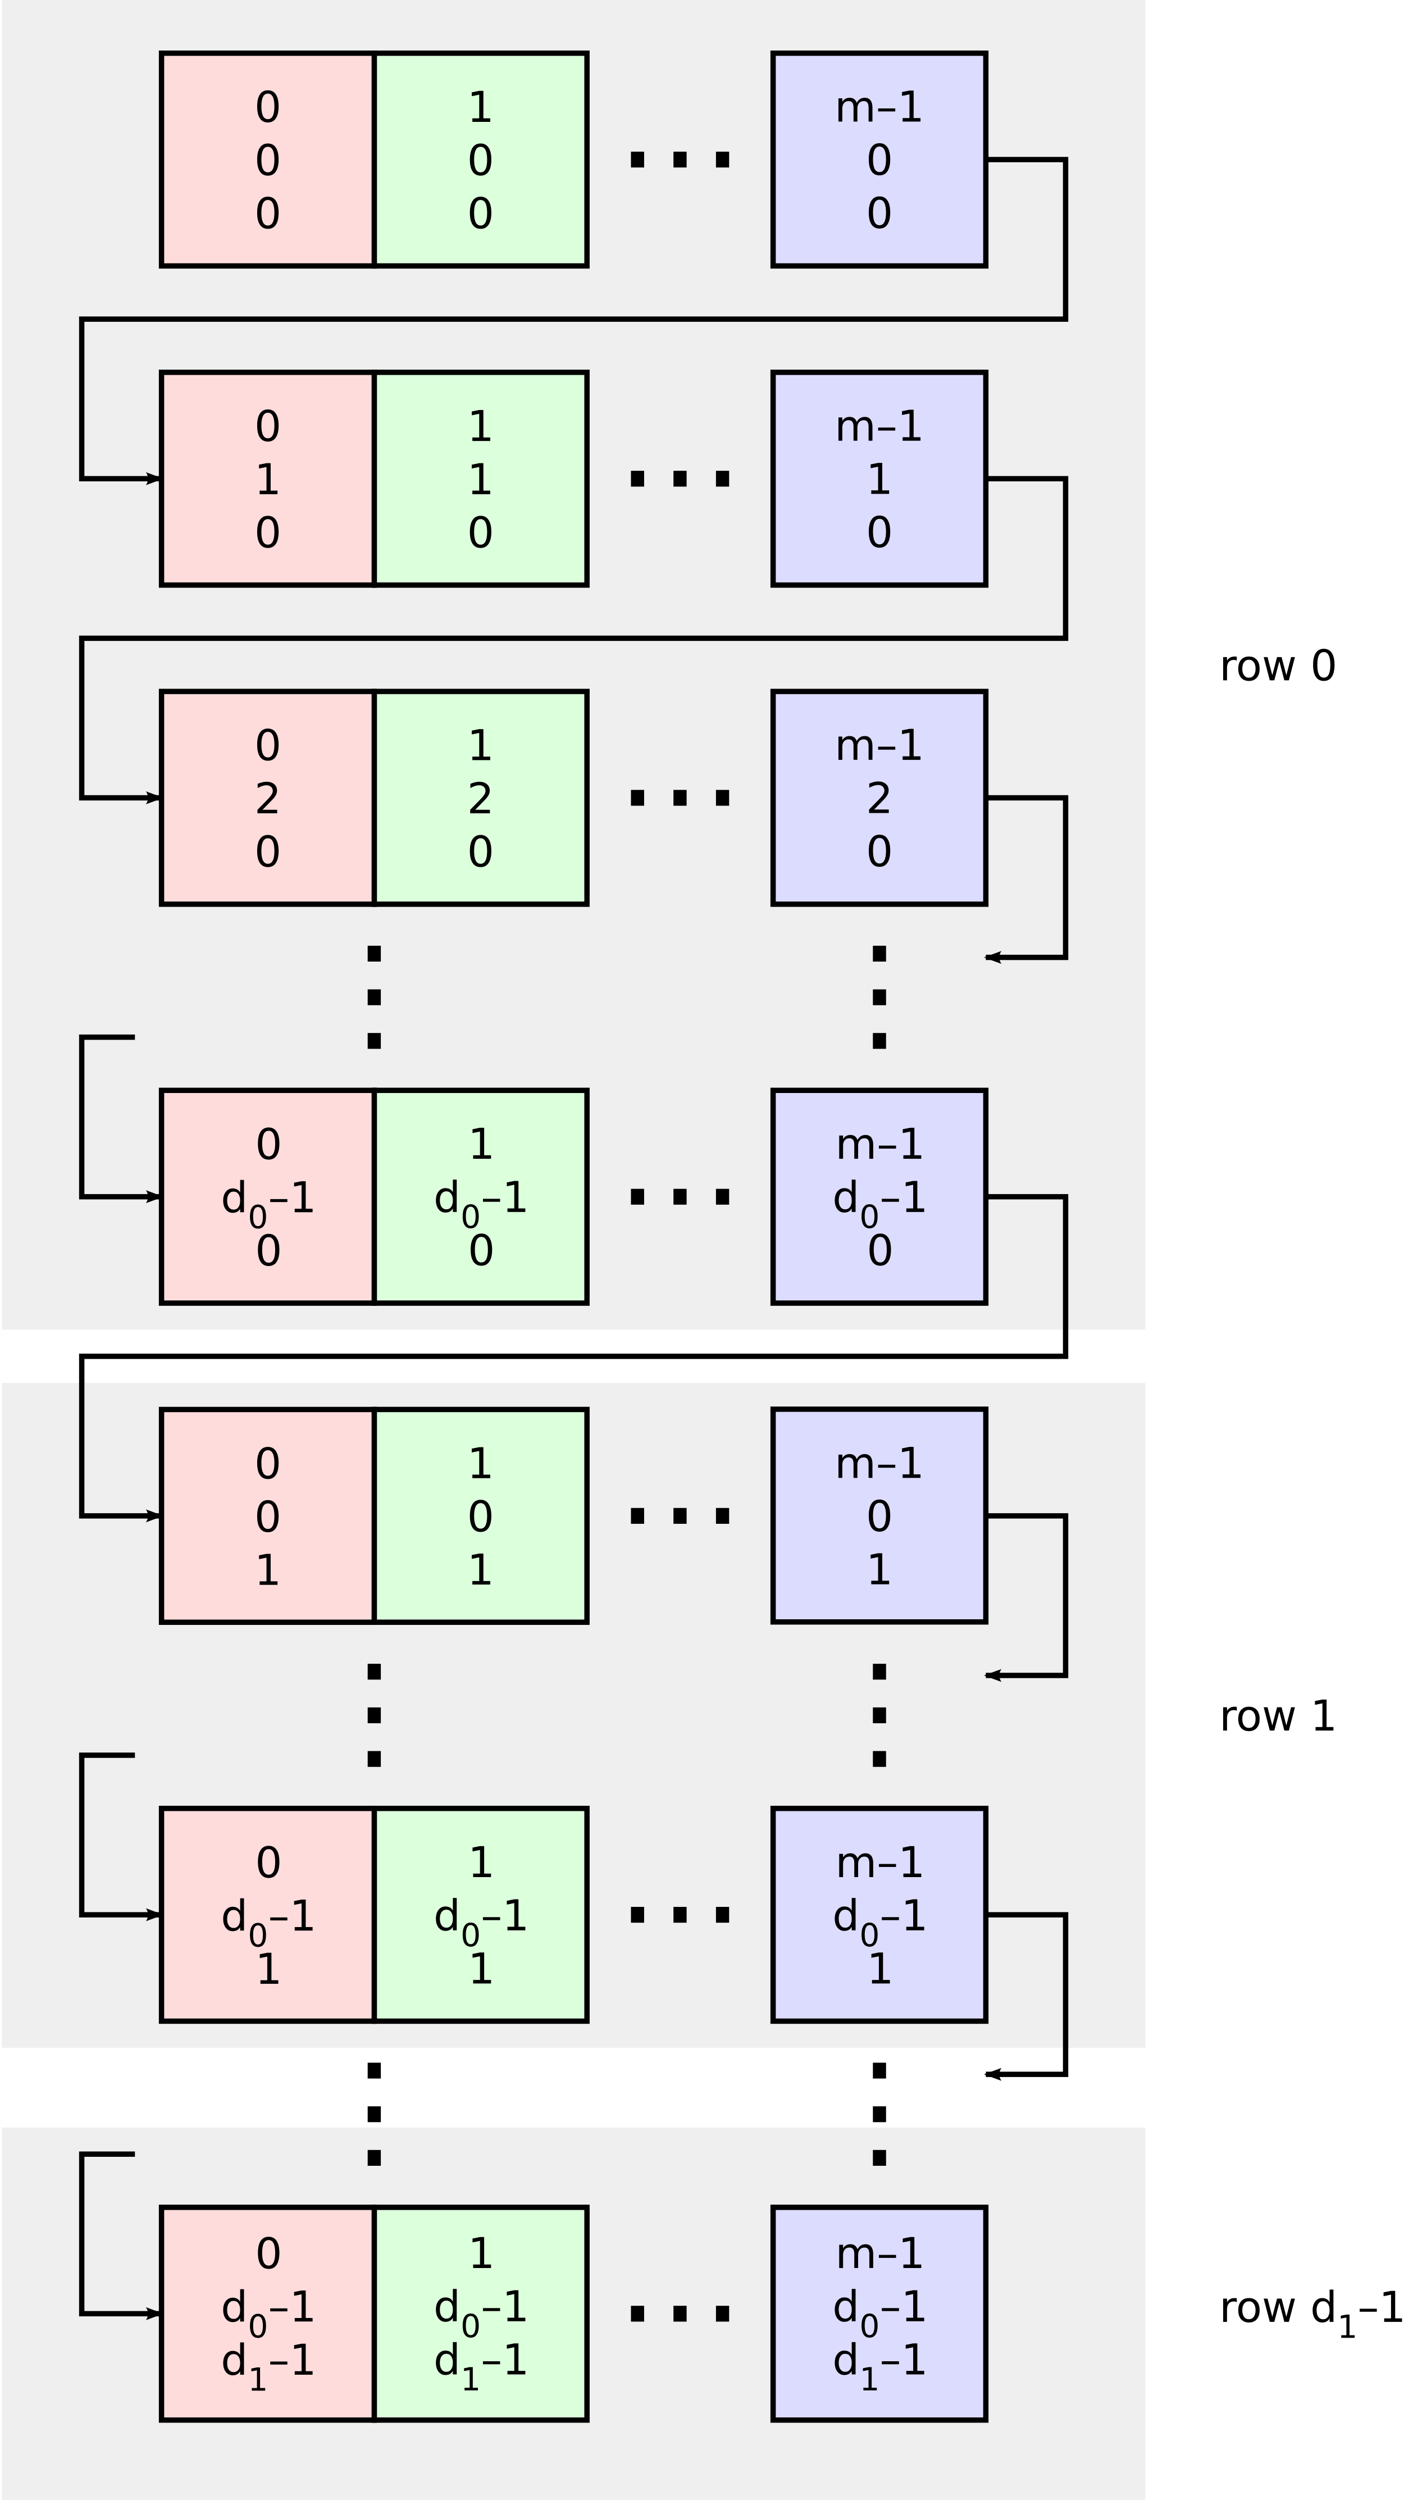 <?xml version="1.0" encoding="UTF-8" standalone="no"?>
<!-- Created with Inkscape (http://www.inkscape.org/) -->

<svg
   xmlns:dc="http://purl.org/dc/elements/1.1/"
   xmlns:cc="http://creativecommons.org/ns#"
   xmlns:rdf="http://www.w3.org/1999/02/22-rdf-syntax-ns#"
   xmlns:svg="http://www.w3.org/2000/svg"
   xmlns="http://www.w3.org/2000/svg"
   version="1.1"
   width="264"
   height="470"
   id="svg4851">
  <defs
     id="defs4853">
    <marker
       refX="0"
       refY="0"
       orient="auto"
       id="marker7539"
       style="overflow:visible">
      <path
         d="M 8.719,4.034 -2.207,0.016 8.719,-4.002 c -1.745,2.372 -1.735,5.617 -6e-7,8.035 z"
         transform="matrix(-1.1,0,0,-1.1,-1.1,0)"
         id="path7541"
         style="fill-rule:evenodd;stroke-width:0.625;stroke-linejoin:round" />
    </marker>
    <marker
       refX="0"
       refY="0"
       orient="auto"
       id="marker4656"
       style="overflow:visible">
      <path
         d="M 8.719,4.034 -2.207,0.016 8.719,-4.002 c -1.745,2.372 -1.735,5.617 -6e-7,8.035 z"
         transform="matrix(-1.1,0,0,-1.1,-1.1,0)"
         id="path4658"
         style="fill-rule:evenodd;stroke-width:0.625;stroke-linejoin:round" />
    </marker>
    <marker
       refX="0"
       refY="0"
       orient="auto"
       id="marker4660"
       style="overflow:visible">
      <path
         d="M 8.719,4.034 -2.207,0.016 8.719,-4.002 c -1.745,2.372 -1.735,5.617 -6e-7,8.035 z"
         transform="matrix(-1.1,0,0,-1.1,-1.1,0)"
         id="path4662"
         style="fill-rule:evenodd;stroke-width:0.625;stroke-linejoin:round" />
    </marker>
    <marker
       refX="0"
       refY="0"
       orient="auto"
       id="marker4664"
       style="overflow:visible">
      <path
         d="M 8.719,4.034 -2.207,0.016 8.719,-4.002 c -1.745,2.372 -1.735,5.617 -6e-7,8.035 z"
         transform="matrix(-1.1,0,0,-1.1,-1.1,0)"
         id="path4666"
         style="fill-rule:evenodd;stroke-width:0.625;stroke-linejoin:round" />
    </marker>
    <marker
       refX="0"
       refY="0"
       orient="auto"
       id="marker4668"
       style="overflow:visible">
      <path
         d="M 8.719,4.034 -2.207,0.016 8.719,-4.002 c -1.745,2.372 -1.735,5.617 -6e-7,8.035 z"
         transform="matrix(-1.1,0,0,-1.1,-1.1,0)"
         id="path4670"
         style="fill-rule:evenodd;stroke-width:0.625;stroke-linejoin:round" />
    </marker>
    <marker
       refX="0"
       refY="0"
       orient="auto"
       id="marker4672"
       style="overflow:visible">
      <path
         d="M 8.719,4.034 -2.207,0.016 8.719,-4.002 c -1.745,2.372 -1.735,5.617 -6e-7,8.035 z"
         transform="matrix(-1.1,0,0,-1.1,-1.1,0)"
         id="path4674"
         style="fill-rule:evenodd;stroke-width:0.625;stroke-linejoin:round" />
    </marker>
    <marker
       refX="0"
       refY="0"
       orient="auto"
       id="marker4676"
       style="overflow:visible">
      <path
         d="M 8.719,4.034 -2.207,0.016 8.719,-4.002 c -1.745,2.372 -1.735,5.617 -6e-7,8.035 z"
         transform="matrix(-1.1,0,0,-1.1,-1.1,0)"
         id="path4678"
         style="fill-rule:evenodd;stroke-width:0.625;stroke-linejoin:round" />
    </marker>
    <marker
       refX="0"
       refY="0"
       orient="auto"
       id="marker4680"
       style="overflow:visible">
      <path
         d="M 8.719,4.034 -2.207,0.016 8.719,-4.002 c -1.745,2.372 -1.735,5.617 -6e-7,8.035 z"
         transform="matrix(-1.1,0,0,-1.1,-1.1,0)"
         id="path4682"
         style="fill-rule:evenodd;stroke-width:0.625;stroke-linejoin:round" />
    </marker>
    <marker
       refX="0"
       refY="0"
       orient="auto"
       id="marker4684"
       style="overflow:visible">
      <path
         d="M 8.719,4.034 -2.207,0.016 8.719,-4.002 c -1.745,2.372 -1.735,5.617 -6e-7,8.035 z"
         transform="matrix(-1.1,0,0,-1.1,-1.1,0)"
         id="path4686"
         style="fill-rule:evenodd;stroke-width:0.625;stroke-linejoin:round" />
    </marker>
  </defs>
  <g
     transform="translate(-142.657,-294.505)"
     id="layer1">
    <g
       transform="translate(-256.972,262.143)"
       id="g4480">
      <path
         d="m 400,432.362 215,0 0,70 -215,0 z"
         id="rect5803-5-0"
         style="fill:#000000;fill-opacity:0.063;stroke:none" />
      <path
         d="m 400,292.362 215,0 0,125 -215,0 z"
         id="rect5803-5-4"
         style="fill:#000000;fill-opacity:0.063;stroke:none" />
      <path
         d="m 400,32.362 215,0 0,250 -215,0 z"
         id="rect5803-5"
         style="fill:#000000;fill-opacity:0.063;stroke:none" />
      <path
         d="m 545,42.362 40,0 0,40 -40,0 z"
         id="path3186-2-71-67"
         style="fill:#dcdcff;fill-opacity:1;stroke:#000000;stroke-width:1px;stroke-linecap:butt;stroke-linejoin:miter;stroke-opacity:1" />
      <path
         d="m 545,102.362 40,0 0,40 -40,0 z"
         id="path3186-2-71-67-9"
         style="fill:#dcdcff;fill-opacity:1;stroke:#000000;stroke-width:1px;stroke-linecap:butt;stroke-linejoin:miter;stroke-opacity:1" />
      <path
         d="m 545,162.362 40,0 0,40 -40,0 z"
         id="path3186-2-71-67-9-3"
         style="fill:#dcdcff;fill-opacity:1;stroke:#000000;stroke-width:1px;stroke-linecap:butt;stroke-linejoin:miter;stroke-opacity:1" />
      <path
         d="m 545,237.362 40,0 0,40 -40,0 z"
         id="path3186-2-71-67-9-3-5"
         style="fill:#dcdcff;fill-opacity:1;stroke:#000000;stroke-width:1px;stroke-linecap:butt;stroke-linejoin:miter;stroke-opacity:1" />
      <path
         d="m 545,297.306 40,0 0,40 -40,0 z"
         id="path3186-2-71-67-5"
         style="fill:#dcdcff;fill-opacity:1;stroke:#000000;stroke-width:1px;stroke-linecap:butt;stroke-linejoin:miter;stroke-opacity:1" />
      <path
         d="m 545,372.362 40,0 0,40 -40,0 z"
         id="path3186-2-71-67-9-3-5-9"
         style="fill:#dcdcff;fill-opacity:1;stroke:#000000;stroke-width:1px;stroke-linecap:butt;stroke-linejoin:miter;stroke-opacity:1" />
      <path
         d="m 545,447.362 40,0 0,40 -40,0 z"
         id="path3186-2-71-67-9-3-5-9-1"
         style="fill:#dcdcff;fill-opacity:1;stroke:#000000;stroke-width:1px;stroke-linecap:butt;stroke-linejoin:miter;stroke-opacity:1" />
      <path
         d="m 470,42.362 40,0 0,40 -40,0 z"
         id="path3186-2-71-9"
         style="fill:#dcffdc;fill-opacity:1;stroke:#000000;stroke-width:1px;stroke-linecap:butt;stroke-linejoin:miter;stroke-opacity:1" />
      <path
         d="m 470,102.362 40,0 0,40 -40,0 z"
         id="path3186-2-71-9-0"
         style="fill:#dcffdc;fill-opacity:1;stroke:#000000;stroke-width:1px;stroke-linecap:butt;stroke-linejoin:miter;stroke-opacity:1" />
      <path
         d="m 470,162.362 40,0 0,40 -40,0 z"
         id="path3186-2-71-9-0-2"
         style="fill:#dcffdc;fill-opacity:1;stroke:#000000;stroke-width:1px;stroke-linecap:butt;stroke-linejoin:miter;stroke-opacity:1" />
      <path
         d="m 470,237.362 40,0 0,40 -40,0 z"
         id="path3186-2-71-9-0-2-7"
         style="fill:#dcffdc;fill-opacity:1;stroke:#000000;stroke-width:1px;stroke-linecap:butt;stroke-linejoin:miter;stroke-opacity:1" />
      <path
         d="m 470,297.358 40,0 0,40 -40,0 z"
         id="path3186-2-71-9-3"
         style="fill:#dcffdc;fill-opacity:1;stroke:#000000;stroke-width:1px;stroke-linecap:butt;stroke-linejoin:miter;stroke-opacity:1" />
      <path
         d="m 470,372.362 40,0 0,40 -40,0 z"
         id="path3186-2-71-9-0-2-7-7"
         style="fill:#dcffdc;fill-opacity:1;stroke:#000000;stroke-width:1px;stroke-linecap:butt;stroke-linejoin:miter;stroke-opacity:1" />
      <path
         d="m 470,447.362 40,0 0,40 -40,0 z"
         id="path3186-2-71-9-0-2-7-7-8"
         style="fill:#dcffdc;fill-opacity:1;stroke:#000000;stroke-width:1px;stroke-linecap:butt;stroke-linejoin:miter;stroke-opacity:1" />
      <path
         d="m 430,42.362 40,0 0,40 -40,0 z"
         id="path3186-2-71"
         style="fill:#ffdcdc;fill-opacity:1;stroke:#000000;stroke-width:1px;stroke-linecap:butt;stroke-linejoin:miter;stroke-opacity:1" />
      <path
         d="m 430,102.362 40,0 0,40 -40,0 z"
         id="path3186-2-71-7"
         style="fill:#ffdcdc;fill-opacity:1;stroke:#000000;stroke-width:1px;stroke-linecap:butt;stroke-linejoin:miter;stroke-opacity:1" />
      <path
         d="m 430,162.362 40,0 0,40 -40,0 z"
         id="path3186-2-71-7-3"
         style="fill:#ffdcdc;fill-opacity:1;stroke:#000000;stroke-width:1px;stroke-linecap:butt;stroke-linejoin:miter;stroke-opacity:1" />
      <path
         d="m 430,237.362 40,0 0,40 -40,0 z"
         id="path3186-2-71-7-3-7"
         style="fill:#ffdcdc;fill-opacity:1;stroke:#000000;stroke-width:1px;stroke-linecap:butt;stroke-linejoin:miter;stroke-opacity:1" />
      <path
         d="m 430,297.362 40,0 0,40 -40,0 z"
         id="path3186-2-71-91"
         style="fill:#ffdcdc;fill-opacity:1;stroke:#000000;stroke-width:1px;stroke-linecap:butt;stroke-linejoin:miter;stroke-opacity:1" />
      <path
         d="m 430,372.362 40,0 0,40 -40,0 z"
         id="path3186-2-71-7-3-7-7"
         style="fill:#ffdcdc;fill-opacity:1;stroke:#000000;stroke-width:1px;stroke-linecap:butt;stroke-linejoin:miter;stroke-opacity:1" />
      <path
         d="m 430,447.362 40,0 0,40 -40,0 z"
         id="path3186-2-71-7-3-7-7-5"
         style="fill:#ffdcdc;fill-opacity:1;stroke:#000000;stroke-width:1px;stroke-linecap:butt;stroke-linejoin:miter;stroke-opacity:1" />
      <g
         id="text3178-2-9-4-0-8-5"
         style="font-size:40px;font-style:normal;font-weight:normal;line-height:125%;letter-spacing:0px;word-spacing:0px;fill:#000000;fill-opacity:1;stroke:none;font-family:Sans">
        <path
           d="m 560.865,246.686 c 0.18,-0.323 0.395,-0.561 0.645,-0.715 0.25,-0.154 0.544,-0.23 0.883,-0.23 0.456,0 0.807,0.16 1.055,0.48 0.247,0.318 0.371,0.771 0.371,1.359 l 0,2.641 -0.723,0 0,-2.617 c 0,-0.419 -0.074,-0.73 -0.223,-0.934 -0.148,-0.203 -0.375,-0.305 -0.68,-0.305 -0.372,0 -0.667,0.124 -0.883,0.371 -0.216,0.247 -0.324,0.585 -0.324,1.012 l 0,2.473 -0.723,0 0,-2.617 c 0,-0.422 -0.074,-0.733 -0.223,-0.934 -0.148,-0.203 -0.378,-0.305 -0.688,-0.305 -0.367,0 -0.659,0.125 -0.875,0.375 -0.216,0.247 -0.324,0.583 -0.324,1.008 l 0,2.473 -0.723,0 0,-4.375 0.723,0 0,0.68 c 0.164,-0.268 0.361,-0.466 0.59,-0.594 0.229,-0.128 0.501,-0.191 0.816,-0.191 0.318,0 0.587,0.081 0.809,0.242 0.224,0.161 0.389,0.396 0.496,0.703"
           id="path5230"
           style="font-size:8px;text-align:center;text-anchor:middle" />
        <path
           d="m 564.893,247.749 3.219,0 0,0.562 -3.219,0 0,-0.562"
           id="path5232"
           style="font-size:8px;text-align:center;text-anchor:middle" />
        <path
           d="m 569.494,249.558 1.289,0 0,-4.449 -1.402,0.281 0,-0.719 1.395,-0.281 0.789,0 0,5.168 1.289,0 0,0.664 -3.359,0 0,-0.664"
           id="path5234"
           style="font-size:8px;text-align:center;text-anchor:middle" />
        <path
           d="m 559.787,256.511 0,-2.367 0.719,0 0,6.078 -0.719,0 0,-0.656 c -0.151,0.26 -0.342,0.454 -0.574,0.582 -0.229,0.125 -0.505,0.188 -0.828,0.188 -0.529,0 -0.96,-0.211 -1.293,-0.633 -0.331,-0.422 -0.496,-0.977 -0.496,-1.664 0,-0.687 0.165,-1.242 0.496,-1.664 0.333,-0.422 0.764,-0.633 1.293,-0.633 0.323,0 0.599,0.064 0.828,0.191 0.232,0.125 0.423,0.318 0.574,0.578 m -2.449,1.527 c 0,0.529 0.108,0.944 0.324,1.246 0.219,0.299 0.518,0.449 0.898,0.449 0.38,0 0.68,-0.15 0.898,-0.449 0.219,-0.302 0.328,-0.717 0.328,-1.246 0,-0.529 -0.109,-0.943 -0.328,-1.242 -0.219,-0.302 -0.518,-0.453 -0.898,-0.453 -0.38,1e-5 -0.68,0.151 -0.898,0.453 -0.216,0.299 -0.324,0.714 -0.324,1.242"
           id="path5236"
           style="font-size:8px;text-align:center;text-anchor:middle" />
        <path
           d="m 563.14,259.237 c -0.305,10e-6 -0.534,0.15 -0.688,0.451 -0.152,0.299 -0.229,0.749 -0.229,1.351 0,0.6 0.076,1.05 0.229,1.351 0.154,0.299 0.384,0.448 0.688,0.448 0.307,0 0.536,-0.149 0.688,-0.448 0.154,-0.301 0.231,-0.751 0.231,-1.351 0,-0.602 -0.077,-1.052 -0.231,-1.351 -0.152,-0.301 -0.382,-0.451 -0.688,-0.451 m 0,-0.469 c 0.49,10e-6 0.864,0.194 1.122,0.583 0.26,0.387 0.39,0.949 0.39,1.688 -1e-5,0.736 -0.13,1.299 -0.39,1.688 -0.258,0.387 -0.632,0.58 -1.122,0.58 -0.49,0 -0.865,-0.193 -1.125,-0.58 -0.258,-0.389 -0.387,-0.951 -0.387,-1.688 0,-0.738 0.129,-1.301 0.387,-1.688 0.26,-0.389 0.635,-0.583 1.125,-0.583"
           id="path5238"
           style="font-size:6px" />
        <path
           d="m 565.443,257.749 3.219,0 0,0.562 -3.219,0 0,-0.562"
           id="path5240"
           style="font-size:8px;text-align:center;text-anchor:middle" />
        <path
           d="m 570.045,259.558 1.289,0 0,-4.449 -1.402,0.281 0,-0.719 1.395,-0.281 0.789,0 0,5.168 1.289,0 0,0.664 -3.359,0 0,-0.664"
           id="path5242"
           style="font-size:8px;text-align:center;text-anchor:middle" />
        <path
           d="m 565.146,264.909 c -0.406,0 -0.712,0.201 -0.918,0.602 -0.203,0.398 -0.305,0.999 -0.305,1.801 0,0.799 0.102,1.4 0.305,1.801 0.206,0.398 0.512,0.598 0.918,0.598 0.409,0 0.715,-0.199 0.918,-0.598 0.206,-0.401 0.309,-1.001 0.309,-1.801 -1e-5,-0.802 -0.103,-1.402 -0.309,-1.801 -0.203,-0.401 -0.509,-0.602 -0.918,-0.602 m 0,-0.625 c 0.654,0 1.152,0.259 1.496,0.777 0.346,0.516 0.52,1.266 0.52,2.25 -10e-6,0.982 -0.173,1.732 -0.52,2.25 -0.344,0.516 -0.842,0.773 -1.496,0.773 -0.654,0 -1.154,-0.258 -1.5,-0.773 -0.344,-0.518 -0.516,-1.268 -0.516,-2.25 0,-0.984 0.172,-1.734 0.516,-2.25 0.346,-0.518 0.846,-0.777 1.5,-0.777"
           id="path5244"
           style="font-size:8px;text-align:center;text-anchor:middle" />
      </g>
      <g
         id="text3178-2-9-1-4-8-5"
         style="font-size:40px;font-style:normal;font-weight:normal;line-height:125%;letter-spacing:0px;word-spacing:0px;fill:#000000;fill-opacity:1;stroke:none;font-family:Sans">
        <path
           d="m 488.596,249.558 1.289,0 0,-4.449 -1.402,0.281 0,-0.719 1.395,-0.281 0.789,0 0,5.168 1.289,0 0,0.664 -3.359,0 0,-0.664"
           id="path5247"
           style="font-size:8px;text-align:center;text-anchor:middle" />
        <path
           d="m 484.787,256.511 0,-2.367 0.719,0 0,6.078 -0.719,0 0,-0.656 c -0.151,0.26 -0.342,0.454 -0.574,0.582 -0.229,0.125 -0.505,0.188 -0.828,0.188 -0.529,0 -0.96,-0.211 -1.293,-0.633 -0.331,-0.422 -0.496,-0.977 -0.496,-1.664 0,-0.687 0.165,-1.242 0.496,-1.664 0.333,-0.422 0.764,-0.633 1.293,-0.633 0.323,0 0.599,0.064 0.828,0.191 0.232,0.125 0.423,0.318 0.574,0.578 m -2.449,1.527 c 0,0.529 0.108,0.944 0.324,1.246 0.219,0.299 0.518,0.449 0.898,0.449 0.38,0 0.68,-0.15 0.898,-0.449 0.219,-0.302 0.328,-0.717 0.328,-1.246 0,-0.529 -0.109,-0.943 -0.328,-1.242 -0.219,-0.302 -0.518,-0.453 -0.898,-0.453 -0.38,1e-5 -0.68,0.151 -0.898,0.453 -0.216,0.299 -0.324,0.714 -0.324,1.242"
           id="path5249"
           style="font-size:8px;text-align:center;text-anchor:middle" />
        <path
           d="m 488.14,259.237 c -0.305,10e-6 -0.534,0.15 -0.688,0.451 -0.152,0.299 -0.229,0.749 -0.229,1.351 0,0.6 0.076,1.05 0.229,1.351 0.154,0.299 0.384,0.448 0.688,0.448 0.307,0 0.536,-0.149 0.688,-0.448 0.154,-0.301 0.231,-0.751 0.231,-1.351 0,-0.602 -0.077,-1.052 -0.231,-1.351 -0.152,-0.301 -0.382,-0.451 -0.688,-0.451 m 0,-0.469 c 0.49,10e-6 0.864,0.194 1.122,0.583 0.26,0.387 0.39,0.949 0.39,1.688 -10e-6,0.736 -0.13,1.299 -0.39,1.688 -0.258,0.387 -0.632,0.58 -1.122,0.58 -0.49,0 -0.865,-0.193 -1.125,-0.58 -0.258,-0.389 -0.387,-0.951 -0.387,-1.688 0,-0.738 0.129,-1.301 0.387,-1.688 0.26,-0.389 0.635,-0.583 1.125,-0.583"
           id="path5251"
           style="font-size:6px" />
        <path
           d="m 490.443,257.749 3.219,0 0,0.562 -3.219,0 0,-0.562"
           id="path5253"
           style="font-size:8px;text-align:center;text-anchor:middle" />
        <path
           d="m 495.045,259.558 1.289,0 0,-4.449 -1.402,0.281 0,-0.719 1.395,-0.281 0.789,0 0,5.168 1.289,0 0,0.664 -3.359,0 0,-0.664"
           id="path5255"
           style="font-size:8px;text-align:center;text-anchor:middle" />
        <path
           d="m 490.146,264.909 c -0.406,0 -0.712,0.201 -0.918,0.602 -0.203,0.398 -0.305,0.999 -0.305,1.801 0,0.799 0.102,1.4 0.305,1.801 0.206,0.398 0.512,0.598 0.918,0.598 0.409,0 0.715,-0.199 0.918,-0.598 0.206,-0.401 0.309,-1.001 0.309,-1.801 -10e-6,-0.802 -0.103,-1.402 -0.309,-1.801 -0.203,-0.401 -0.509,-0.602 -0.918,-0.602 m 0,-0.625 c 0.654,0 1.152,0.259 1.496,0.777 0.346,0.516 0.52,1.266 0.52,2.25 -10e-6,0.982 -0.173,1.732 -0.52,2.25 -0.344,0.516 -0.842,0.773 -1.496,0.773 -0.654,0 -1.154,-0.258 -1.5,-0.773 -0.344,-0.518 -0.516,-1.268 -0.516,-2.25 0,-0.984 0.172,-1.734 0.516,-2.25 0.346,-0.518 0.846,-0.777 1.5,-0.777"
           id="path5257"
           style="font-size:8px;text-align:center;text-anchor:middle" />
      </g>
      <g
         id="text3178-2-9-3-5-5"
         style="font-size:40px;font-style:normal;font-weight:normal;line-height:125%;letter-spacing:0px;word-spacing:0px;fill:#000000;fill-opacity:1;stroke:none;font-family:Sans">
        <path
           d="m 450.146,244.962 c -0.406,1e-5 -0.712,0.201 -0.918,0.602 -0.203,0.398 -0.305,0.999 -0.305,1.801 0,0.799 0.102,1.4 0.305,1.801 0.206,0.398 0.512,0.598 0.918,0.598 0.409,0 0.715,-0.199 0.918,-0.598 0.206,-0.401 0.309,-1.001 0.309,-1.801 -10e-6,-0.802 -0.103,-1.402 -0.309,-1.801 -0.203,-0.401 -0.509,-0.602 -0.918,-0.602 m 0,-0.625 c 0.654,1e-5 1.152,0.259 1.496,0.777 0.346,0.516 0.52,1.266 0.52,2.25 -10e-6,0.982 -0.173,1.732 -0.52,2.25 -0.344,0.516 -0.842,0.773 -1.496,0.773 -0.654,0 -1.154,-0.258 -1.5,-0.773 -0.344,-0.518 -0.516,-1.268 -0.516,-2.25 0,-0.984 0.172,-1.734 0.516,-2.25 0.346,-0.518 0.846,-0.777 1.5,-0.777"
           id="path5260"
           style="font-size:8px;text-align:center;text-anchor:middle" />
        <path
           d="m 444.787,256.563 0,-2.367 0.719,0 0,6.078 -0.719,0 0,-0.656 c -0.151,0.26 -0.342,0.454 -0.574,0.582 -0.229,0.125 -0.505,0.188 -0.828,0.188 -0.529,0 -0.96,-0.211 -1.293,-0.633 -0.331,-0.422 -0.496,-0.977 -0.496,-1.664 0,-0.688 0.165,-1.242 0.496,-1.664 0.333,-0.422 0.764,-0.633 1.293,-0.633 0.323,1e-5 0.599,0.064 0.828,0.191 0.232,0.125 0.423,0.318 0.574,0.578 m -2.449,1.527 c 0,0.529 0.108,0.944 0.324,1.246 0.219,0.299 0.518,0.449 0.898,0.449 0.38,0 0.68,-0.15 0.898,-0.449 0.219,-0.302 0.328,-0.717 0.328,-1.246 0,-0.529 -0.109,-0.943 -0.328,-1.242 -0.219,-0.302 -0.518,-0.453 -0.898,-0.453 -0.38,0 -0.68,0.151 -0.898,0.453 -0.216,0.299 -0.324,0.714 -0.324,1.242"
           id="path5262"
           style="font-size:8px;text-align:center;text-anchor:middle" />
        <path
           d="m 448.14,259.29 c -0.305,0 -0.534,0.15 -0.688,0.451 -0.152,0.299 -0.229,0.749 -0.229,1.351 0,0.6 0.076,1.05 0.229,1.351 0.154,0.299 0.384,0.448 0.688,0.448 0.307,0 0.536,-0.149 0.688,-0.448 0.154,-0.301 0.231,-0.751 0.231,-1.351 0,-0.602 -0.077,-1.052 -0.231,-1.351 -0.152,-0.301 -0.382,-0.451 -0.688,-0.451 m 0,-0.469 c 0.49,0 0.864,0.194 1.122,0.583 0.26,0.387 0.39,0.949 0.39,1.688 -10e-6,0.736 -0.13,1.299 -0.39,1.688 -0.258,0.387 -0.632,0.58 -1.122,0.58 -0.49,0 -0.865,-0.193 -1.125,-0.58 -0.258,-0.389 -0.387,-0.951 -0.387,-1.688 0,-0.738 0.129,-1.301 0.387,-1.688 0.26,-0.389 0.635,-0.583 1.125,-0.583"
           id="path5264"
           style="font-size:6px" />
        <path
           d="m 450.443,257.802 3.219,0 0,0.562 -3.219,0 0,-0.562"
           id="path5266"
           style="font-size:8px;text-align:center;text-anchor:middle" />
        <path
           d="m 455.045,259.61 1.289,0 0,-4.449 -1.402,0.281 0,-0.719 1.395,-0.281 0.789,0 0,5.168 1.289,0 0,0.664 -3.359,0 0,-0.664"
           id="path5268"
           style="font-size:8px;text-align:center;text-anchor:middle" />
        <path
           d="m 450.146,264.962 c -0.406,10e-6 -0.712,0.201 -0.918,0.602 -0.203,0.398 -0.305,0.999 -0.305,1.801 0,0.799 0.102,1.4 0.305,1.801 0.206,0.398 0.512,0.598 0.918,0.598 0.409,0 0.715,-0.199 0.918,-0.598 0.206,-0.401 0.309,-1.001 0.309,-1.801 -10e-6,-0.802 -0.103,-1.402 -0.309,-1.801 -0.203,-0.401 -0.509,-0.602 -0.918,-0.602 m 0,-0.625 c 0.654,10e-6 1.152,0.259 1.496,0.777 0.346,0.516 0.52,1.266 0.52,2.25 -10e-6,0.982 -0.173,1.732 -0.52,2.25 -0.344,0.516 -0.842,0.773 -1.496,0.773 -0.654,0 -1.154,-0.258 -1.5,-0.773 -0.344,-0.518 -0.516,-1.268 -0.516,-2.25 0,-0.984 0.172,-1.734 0.516,-2.25 0.346,-0.518 0.846,-0.777 1.5,-0.777"
           id="path5270"
           style="font-size:8px;text-align:center;text-anchor:middle" />
      </g>
      <g
         id="text3178-2-9"
         style="font-size:40px;font-style:normal;font-weight:normal;line-height:125%;letter-spacing:0px;word-spacing:0px;fill:#000000;fill-opacity:1;stroke:none;font-family:Sans">
        <path
           d="m 450,49.962 c -0.406,5e-6 -0.712,0.201 -0.918,0.602 -0.203,0.398 -0.305,0.999 -0.305,1.801 0,0.799 0.102,1.4 0.305,1.801 0.206,0.398 0.512,0.598 0.918,0.598 0.409,10e-7 0.715,-0.199 0.918,-0.598 0.206,-0.401 0.309,-1.001 0.309,-1.801 0,-0.802 -0.103,-1.402 -0.309,-1.801 C 450.715,50.162 450.409,49.962 450,49.962 m 0,-0.625 c 0.654,6e-6 1.152,0.259 1.496,0.777 0.346,0.516 0.52,1.266 0.52,2.25 0,0.982 -0.173,1.732 -0.52,2.25 -0.344,0.516 -0.842,0.773 -1.496,0.773 -0.654,0 -1.154,-0.258 -1.5,-0.773 -0.344,-0.518 -0.516,-1.268 -0.516,-2.25 0,-0.984 0.172,-1.734 0.516,-2.25 0.346,-0.518 0.846,-0.777 1.5,-0.777"
           id="path5273"
           style="font-size:8px;text-align:center;text-anchor:middle" />
        <path
           d="m 450,59.962 c -0.406,5e-6 -0.712,0.201 -0.918,0.602 -0.203,0.398 -0.305,0.999 -0.305,1.801 0,0.799 0.102,1.4 0.305,1.801 0.206,0.398 0.512,0.598 0.918,0.598 0.409,1e-6 0.715,-0.199 0.918,-0.598 0.206,-0.401 0.309,-1.001 0.309,-1.801 0,-0.802 -0.103,-1.402 -0.309,-1.801 C 450.715,60.162 450.409,59.962 450,59.962 m 0,-0.625 c 0.654,6e-6 1.152,0.259 1.496,0.777 0.346,0.516 0.52,1.266 0.52,2.25 0,0.982 -0.173,1.732 -0.52,2.25 -0.344,0.516 -0.842,0.773 -1.496,0.773 -0.654,0 -1.154,-0.258 -1.5,-0.773 -0.344,-0.518 -0.516,-1.268 -0.516,-2.25 0,-0.984 0.172,-1.734 0.516,-2.25 0.346,-0.518 0.846,-0.777 1.5,-0.777"
           id="path5275"
           style="font-size:8px;text-align:center;text-anchor:middle" />
        <path
           d="m 450,69.962 c -0.406,5e-6 -0.712,0.201 -0.918,0.602 -0.203,0.398 -0.305,0.999 -0.305,1.801 0,0.799 0.102,1.4 0.305,1.801 0.206,0.398 0.512,0.598 0.918,0.598 0.409,1e-6 0.715,-0.199 0.918,-0.598 0.206,-0.401 0.309,-1.001 0.309,-1.801 0,-0.802 -0.103,-1.402 -0.309,-1.801 C 450.715,70.162 450.409,69.962 450,69.962 m 0,-0.625 c 0.654,6e-6 1.152,0.259 1.496,0.777 0.346,0.516 0.52,1.266 0.52,2.25 0,0.982 -0.173,1.732 -0.52,2.25 -0.344,0.516 -0.842,0.773 -1.496,0.773 -0.654,0 -1.154,-0.258 -1.5,-0.773 -0.344,-0.518 -0.516,-1.268 -0.516,-2.25 0,-0.984 0.172,-1.734 0.516,-2.25 0.346,-0.518 0.846,-0.777 1.5,-0.777"
           id="path5277"
           style="font-size:8px;text-align:center;text-anchor:middle" />
      </g>
      <g
         id="text3178-2-9-1"
         style="font-size:40px;font-style:normal;font-weight:normal;line-height:125%;letter-spacing:0px;word-spacing:0px;fill:#000000;fill-opacity:1;stroke:none;font-family:Sans">
        <path
           d="m 488.449,54.61 1.289,0 0,-4.449 -1.402,0.281 0,-0.719 1.395,-0.281 0.789,0 0,5.168 1.289,0 0,0.664 -3.359,0 0,-0.664"
           id="path5280"
           style="font-size:8px;text-align:center;text-anchor:middle" />
        <path
           d="m 490,59.962 c -0.406,5e-6 -0.712,0.201 -0.918,0.602 -0.203,0.398 -0.305,0.999 -0.305,1.801 0,0.799 0.102,1.4 0.305,1.801 0.206,0.398 0.512,0.598 0.918,0.598 0.409,1e-6 0.715,-0.199 0.918,-0.598 0.206,-0.401 0.309,-1.001 0.309,-1.801 0,-0.802 -0.103,-1.402 -0.309,-1.801 C 490.715,60.162 490.409,59.962 490,59.962 m 0,-0.625 c 0.654,6e-6 1.152,0.259 1.496,0.777 0.346,0.516 0.52,1.266 0.52,2.25 0,0.982 -0.173,1.732 -0.52,2.25 -0.344,0.516 -0.842,0.773 -1.496,0.773 -0.654,0 -1.154,-0.258 -1.5,-0.773 -0.344,-0.518 -0.516,-1.268 -0.516,-2.25 0,-0.984 0.172,-1.734 0.516,-2.25 0.346,-0.518 0.846,-0.777 1.5,-0.777"
           id="path5282"
           style="font-size:8px;text-align:center;text-anchor:middle" />
        <path
           d="m 490,69.962 c -0.406,5e-6 -0.712,0.201 -0.918,0.602 -0.203,0.398 -0.305,0.999 -0.305,1.801 0,0.799 0.102,1.4 0.305,1.801 0.206,0.398 0.512,0.598 0.918,0.598 0.409,1e-6 0.715,-0.199 0.918,-0.598 0.206,-0.401 0.309,-1.001 0.309,-1.801 0,-0.802 -0.103,-1.402 -0.309,-1.801 C 490.715,70.162 490.409,69.962 490,69.962 m 0,-0.625 c 0.654,6e-6 1.152,0.259 1.496,0.777 0.346,0.516 0.52,1.266 0.52,2.25 0,0.982 -0.173,1.732 -0.52,2.25 -0.344,0.516 -0.842,0.773 -1.496,0.773 -0.654,0 -1.154,-0.258 -1.5,-0.773 -0.344,-0.518 -0.516,-1.268 -0.516,-2.25 0,-0.984 0.172,-1.734 0.516,-2.25 0.346,-0.518 0.846,-0.777 1.5,-0.777"
           id="path5284"
           style="font-size:8px;text-align:center;text-anchor:middle" />
      </g>
      <g
         id="text3178-2-9-4"
         style="font-size:40px;font-style:normal;font-weight:normal;line-height:125%;letter-spacing:0px;word-spacing:0px;fill:#000000;fill-opacity:1;stroke:none;font-family:Sans">
        <path
           d="m 560.723,51.686 c 0.18,-0.323 0.395,-0.561 0.645,-0.715 0.25,-0.154 0.544,-0.23 0.883,-0.23 0.456,4e-6 0.807,0.16 1.055,0.48 0.247,0.318 0.371,0.771 0.371,1.359 l 0,2.641 -0.723,0 0,-2.617 c 0,-0.419 -0.074,-0.73 -0.223,-0.934 -0.148,-0.203 -0.375,-0.305 -0.68,-0.305 -0.372,4e-6 -0.667,0.124 -0.883,0.371 -0.216,0.247 -0.324,0.585 -0.324,1.012 l 0,2.473 -0.723,0 0,-2.617 c 0,-0.422 -0.074,-0.733 -0.223,-0.934 -0.148,-0.203 -0.378,-0.305 -0.688,-0.305 -0.367,4e-6 -0.659,0.125 -0.875,0.375 -0.216,0.247 -0.324,0.583 -0.324,1.008 l 0,2.473 -0.723,0 0,-4.375 0.723,0 0,0.68 c 0.164,-0.268 0.361,-0.466 0.59,-0.594 0.229,-0.128 0.501,-0.191 0.816,-0.191 0.318,4e-6 0.587,0.081 0.809,0.242 0.224,0.161 0.389,0.396 0.496,0.703"
           id="path5287"
           style="font-size:8px;text-align:center;text-anchor:middle" />
        <path
           d="m 564.75,52.749 3.219,0 0,0.562 -3.219,0 0,-0.562"
           id="path5289"
           style="font-size:8px;text-align:center;text-anchor:middle" />
        <path
           d="m 569.352,54.557 1.289,0 0,-4.449 -1.402,0.281 0,-0.719 1.395,-0.281 0.789,0 0,5.168 1.289,0 0,0.664 -3.359,0 0,-0.664"
           id="path5291"
           style="font-size:8px;text-align:center;text-anchor:middle" />
        <path
           d="m 565.004,59.909 c -0.406,5e-6 -0.712,0.201 -0.918,0.602 -0.203,0.398 -0.305,0.999 -0.305,1.801 0,0.799 0.102,1.4 0.305,1.801 0.206,0.398 0.512,0.598 0.918,0.598 0.409,0 0.715,-0.199 0.918,-0.598 0.206,-0.401 0.309,-1.001 0.309,-1.801 -10e-6,-0.802 -0.103,-1.402 -0.309,-1.801 -0.203,-0.401 -0.509,-0.602 -0.918,-0.602 m 0,-0.625 c 0.654,6e-6 1.152,0.259 1.496,0.777 0.346,0.516 0.52,1.266 0.52,2.25 0,0.982 -0.173,1.732 -0.52,2.25 -0.344,0.516 -0.842,0.773 -1.496,0.773 -0.654,0 -1.154,-0.258 -1.5,-0.773 -0.344,-0.518 -0.516,-1.268 -0.516,-2.25 0,-0.984 0.172,-1.734 0.516,-2.25 0.346,-0.518 0.846,-0.777 1.5,-0.777"
           id="path5293"
           style="font-size:8px;text-align:center;text-anchor:middle" />
        <path
           d="m 565.004,69.909 c -0.406,5e-6 -0.712,0.201 -0.918,0.602 -0.203,0.398 -0.305,0.999 -0.305,1.801 0,0.799 0.102,1.4 0.305,1.801 0.206,0.398 0.512,0.598 0.918,0.598 0.409,0 0.715,-0.199 0.918,-0.598 0.206,-0.401 0.309,-1.001 0.309,-1.801 -10e-6,-0.802 -0.103,-1.402 -0.309,-1.801 -0.203,-0.401 -0.509,-0.602 -0.918,-0.602 m 0,-0.625 c 0.654,6e-6 1.152,0.259 1.496,0.777 0.346,0.516 0.52,1.266 0.52,2.25 0,0.982 -0.173,1.732 -0.52,2.25 -0.344,0.516 -0.842,0.773 -1.496,0.773 -0.654,0 -1.154,-0.258 -1.5,-0.773 -0.344,-0.518 -0.516,-1.268 -0.516,-2.25 0,-0.984 0.172,-1.734 0.516,-2.25 0.346,-0.518 0.846,-0.777 1.5,-0.777"
           id="path5295"
           style="font-size:8px;text-align:center;text-anchor:middle" />
      </g>
      <g
         id="text3083-8-0-5-6-3"
         style="font-size:40px;font-style:normal;font-weight:normal;line-height:125%;letter-spacing:0px;word-spacing:0px;fill:#000000;fill-opacity:1;stroke:none;font-family:Sans">
        <path
           d="m 518.271,60.874 2.473,0 0,2.977 -2.473,0 0,-2.977 m 7.992,0 2.473,0 0,2.977 -2.473,0 0,-2.977 m 7.992,0 2.473,0 0,2.977 -2.473,0 0,-2.977"
           id="path5298"
           style="font-size:24px" />
      </g>
      <g
         id="text3178-2-9-3"
         style="font-size:40px;font-style:normal;font-weight:normal;line-height:125%;letter-spacing:0px;word-spacing:0px;fill:#000000;fill-opacity:1;stroke:none;font-family:Sans">
        <path
           d="m 450,109.962 c -0.406,1e-5 -0.712,0.201 -0.918,0.602 -0.203,0.398 -0.305,0.999 -0.305,1.801 0,0.799 0.102,1.4 0.305,1.801 0.206,0.398 0.512,0.598 0.918,0.598 0.409,0 0.715,-0.199 0.918,-0.598 0.206,-0.401 0.309,-1.001 0.309,-1.801 0,-0.802 -0.103,-1.402 -0.309,-1.801 -0.203,-0.401 -0.509,-0.602 -0.918,-0.602 m 0,-0.625 c 0.654,1e-5 1.152,0.259 1.496,0.777 0.346,0.516 0.52,1.266 0.52,2.25 0,0.982 -0.173,1.732 -0.52,2.25 -0.344,0.516 -0.842,0.773 -1.496,0.773 -0.654,0 -1.154,-0.258 -1.5,-0.773 -0.344,-0.518 -0.516,-1.268 -0.516,-2.25 0,-0.984 0.172,-1.734 0.516,-2.25 0.346,-0.518 0.846,-0.777 1.5,-0.777"
           id="path5301"
           style="font-size:8px;text-align:center;text-anchor:middle" />
        <path
           d="m 448.449,124.61 1.289,0 0,-4.449 -1.402,0.281 0,-0.719 1.395,-0.281 0.789,0 0,5.168 1.289,0 0,0.664 -3.359,0 0,-0.664"
           id="path5303"
           style="font-size:8px;text-align:center;text-anchor:middle" />
        <path
           d="m 450,129.962 c -0.406,1e-5 -0.712,0.201 -0.918,0.602 -0.203,0.398 -0.305,0.999 -0.305,1.801 0,0.799 0.102,1.4 0.305,1.801 0.206,0.398 0.512,0.598 0.918,0.598 0.409,0 0.715,-0.199 0.918,-0.598 0.206,-0.401 0.309,-1.001 0.309,-1.801 0,-0.802 -0.103,-1.402 -0.309,-1.801 -0.203,-0.401 -0.509,-0.602 -0.918,-0.602 m 0,-0.625 c 0.654,1e-5 1.152,0.259 1.496,0.777 0.346,0.516 0.52,1.266 0.52,2.25 0,0.982 -0.173,1.732 -0.52,2.25 -0.344,0.516 -0.842,0.773 -1.496,0.773 -0.654,0 -1.154,-0.258 -1.5,-0.773 -0.344,-0.518 -0.516,-1.268 -0.516,-2.25 0,-0.984 0.172,-1.734 0.516,-2.25 0.346,-0.518 0.846,-0.777 1.5,-0.777"
           id="path5305"
           style="font-size:8px;text-align:center;text-anchor:middle" />
      </g>
      <g
         id="text3178-2-9-1-4"
         style="font-size:40px;font-style:normal;font-weight:normal;line-height:125%;letter-spacing:0px;word-spacing:0px;fill:#000000;fill-opacity:1;stroke:none;font-family:Sans">
        <path
           d="m 488.449,114.61 1.289,0 0,-4.449 -1.402,0.281 0,-0.719 1.395,-0.281 0.789,0 0,5.168 1.289,0 0,0.664 -3.359,0 0,-0.664"
           id="path5308"
           style="font-size:8px;text-align:center;text-anchor:middle" />
        <path
           d="m 488.449,124.61 1.289,0 0,-4.449 -1.402,0.281 0,-0.719 1.395,-0.281 0.789,0 0,5.168 1.289,0 0,0.664 -3.359,0 0,-0.664"
           id="path5310"
           style="font-size:8px;text-align:center;text-anchor:middle" />
        <path
           d="m 490,129.962 c -0.406,1e-5 -0.712,0.201 -0.918,0.602 -0.203,0.398 -0.305,0.999 -0.305,1.801 0,0.799 0.102,1.4 0.305,1.801 0.206,0.398 0.512,0.598 0.918,0.598 0.409,0 0.715,-0.199 0.918,-0.598 0.206,-0.401 0.309,-1.001 0.309,-1.801 0,-0.802 -0.103,-1.402 -0.309,-1.801 -0.203,-0.401 -0.509,-0.602 -0.918,-0.602 m 0,-0.625 c 0.654,1e-5 1.152,0.259 1.496,0.777 0.346,0.516 0.52,1.266 0.52,2.25 0,0.982 -0.173,1.732 -0.52,2.25 -0.344,0.516 -0.842,0.773 -1.496,0.773 -0.654,0 -1.154,-0.258 -1.5,-0.773 -0.344,-0.518 -0.516,-1.268 -0.516,-2.25 0,-0.984 0.172,-1.734 0.516,-2.25 0.346,-0.518 0.846,-0.777 1.5,-0.777"
           id="path5312"
           style="font-size:8px;text-align:center;text-anchor:middle" />
      </g>
      <g
         id="text3178-2-9-4-0"
         style="font-size:40px;font-style:normal;font-weight:normal;line-height:125%;letter-spacing:0px;word-spacing:0px;fill:#000000;fill-opacity:1;stroke:none;font-family:Sans">
        <path
           d="m 560.723,111.686 c 0.18,-0.323 0.395,-0.561 0.645,-0.715 0.25,-0.154 0.544,-0.23 0.883,-0.23 0.456,0 0.807,0.16 1.055,0.48 0.247,0.318 0.371,0.771 0.371,1.359 l 0,2.641 -0.723,0 0,-2.617 c 0,-0.419 -0.074,-0.73 -0.223,-0.934 -0.148,-0.203 -0.375,-0.305 -0.68,-0.305 -0.372,0 -0.667,0.124 -0.883,0.371 -0.216,0.247 -0.324,0.585 -0.324,1.012 l 0,2.473 -0.723,0 0,-2.617 c 0,-0.422 -0.074,-0.733 -0.223,-0.934 -0.148,-0.203 -0.378,-0.305 -0.688,-0.305 -0.367,0 -0.659,0.125 -0.875,0.375 -0.216,0.247 -0.324,0.583 -0.324,1.008 l 0,2.473 -0.723,0 0,-4.375 0.723,0 0,0.68 c 0.164,-0.268 0.361,-0.466 0.59,-0.594 0.229,-0.128 0.501,-0.191 0.816,-0.191 0.318,0 0.587,0.081 0.809,0.242 0.224,0.161 0.389,0.396 0.496,0.703"
           id="path5315"
           style="font-size:8px;text-align:center;text-anchor:middle" />
        <path
           d="m 564.75,112.749 3.219,0 0,0.562 -3.219,0 0,-0.562"
           id="path5317"
           style="font-size:8px;text-align:center;text-anchor:middle" />
        <path
           d="m 569.352,114.558 1.289,0 0,-4.449 -1.402,0.281 0,-0.719 1.395,-0.281 0.789,0 0,5.168 1.289,0 0,0.664 -3.359,0 0,-0.664"
           id="path5319"
           style="font-size:8px;text-align:center;text-anchor:middle" />
        <path
           d="m 563.453,124.558 1.289,0 0,-4.449 -1.402,0.281 0,-0.719 1.395,-0.281 0.789,0 0,5.168 1.289,0 0,0.664 -3.359,0 0,-0.664"
           id="path5321"
           style="font-size:8px;text-align:center;text-anchor:middle" />
        <path
           d="m 565.004,129.909 c -0.406,0 -0.712,0.201 -0.918,0.602 -0.203,0.398 -0.305,0.999 -0.305,1.801 0,0.799 0.102,1.4 0.305,1.801 0.206,0.398 0.512,0.598 0.918,0.598 0.409,0 0.715,-0.199 0.918,-0.598 0.206,-0.401 0.309,-1.001 0.309,-1.801 -10e-6,-0.802 -0.103,-1.402 -0.309,-1.801 -0.203,-0.401 -0.509,-0.602 -0.918,-0.602 m 0,-0.625 c 0.654,0 1.152,0.259 1.496,0.777 0.346,0.516 0.52,1.266 0.52,2.25 0,0.982 -0.173,1.732 -0.52,2.25 -0.344,0.516 -0.842,0.773 -1.496,0.773 -0.654,0 -1.154,-0.258 -1.5,-0.773 -0.344,-0.518 -0.516,-1.268 -0.516,-2.25 0,-0.984 0.172,-1.734 0.516,-2.25 0.346,-0.518 0.846,-0.777 1.5,-0.777"
           id="path5323"
           style="font-size:8px;text-align:center;text-anchor:middle" />
      </g>
      <g
         id="text3083-8-0-5-6-3-7"
         style="font-size:40px;font-style:normal;font-weight:normal;line-height:125%;letter-spacing:0px;word-spacing:0px;fill:#000000;fill-opacity:1;stroke:none;font-family:Sans">
        <path
           d="m 518.271,120.874 2.473,0 0,2.977 -2.473,0 0,-2.977 m 7.992,0 2.473,0 0,2.977 -2.473,0 0,-2.977 m 7.992,0 2.473,0 0,2.977 -2.473,0 0,-2.977"
           id="path5326"
           style="font-size:24px" />
      </g>
      <g
         id="text3178-2-9-3-5"
         style="font-size:40px;font-style:normal;font-weight:normal;line-height:125%;letter-spacing:0px;word-spacing:0px;fill:#000000;fill-opacity:1;stroke:none;font-family:Sans">
        <path
           d="m 450,169.962 c -0.406,1e-5 -0.712,0.201 -0.918,0.602 -0.203,0.398 -0.305,0.999 -0.305,1.801 0,0.799 0.102,1.4 0.305,1.801 0.206,0.398 0.512,0.598 0.918,0.598 0.409,0 0.715,-0.199 0.918,-0.598 0.206,-0.401 0.309,-1.001 0.309,-1.801 0,-0.802 -0.103,-1.402 -0.309,-1.801 -0.203,-0.401 -0.509,-0.602 -0.918,-0.602 m 0,-0.625 c 0.654,1e-5 1.152,0.259 1.496,0.777 0.346,0.516 0.52,1.266 0.52,2.25 0,0.982 -0.173,1.732 -0.52,2.25 -0.344,0.516 -0.842,0.773 -1.496,0.773 -0.654,0 -1.154,-0.258 -1.5,-0.773 -0.344,-0.518 -0.516,-1.268 -0.516,-2.25 0,-0.984 0.172,-1.734 0.516,-2.25 0.346,-0.518 0.846,-0.777 1.5,-0.777"
           id="path5329"
           style="font-size:8px;text-align:center;text-anchor:middle" />
        <path
           d="m 448.992,184.61 2.754,0 0,0.664 -3.703,0 0,-0.664 c 0.299,-0.31 0.707,-0.725 1.223,-1.246 0.518,-0.523 0.844,-0.861 0.977,-1.012 0.253,-0.284 0.428,-0.523 0.527,-0.719 0.102,-0.198 0.152,-0.392 0.152,-0.582 0,-0.31 -0.109,-0.562 -0.328,-0.758 -0.216,-0.195 -0.499,-0.293 -0.848,-0.293 -0.247,10e-6 -0.509,0.043 -0.785,0.129 -0.273,0.086 -0.566,0.216 -0.879,0.391 l 0,-0.797 c 0.318,-0.128 0.615,-0.224 0.891,-0.289 0.276,-0.065 0.529,-0.098 0.758,-0.098 0.604,1e-5 1.086,0.151 1.445,0.453 0.359,0.302 0.539,0.706 0.539,1.211 0,0.24 -0.046,0.467 -0.137,0.684 -0.088,0.214 -0.251,0.466 -0.488,0.758 -0.065,0.075 -0.272,0.294 -0.621,0.656 -0.349,0.359 -0.841,0.863 -1.477,1.512"
           id="path5331"
           style="font-size:8px;text-align:center;text-anchor:middle" />
        <path
           d="m 450,189.962 c -0.406,1e-5 -0.712,0.201 -0.918,0.602 -0.203,0.398 -0.305,0.999 -0.305,1.801 0,0.799 0.102,1.4 0.305,1.801 0.206,0.398 0.512,0.598 0.918,0.598 0.409,0 0.715,-0.199 0.918,-0.598 0.206,-0.401 0.309,-1.001 0.309,-1.801 0,-0.802 -0.103,-1.402 -0.309,-1.801 -0.203,-0.401 -0.509,-0.602 -0.918,-0.602 m 0,-0.625 c 0.654,1e-5 1.152,0.259 1.496,0.777 0.346,0.516 0.52,1.266 0.52,2.25 0,0.982 -0.173,1.732 -0.52,2.25 -0.344,0.516 -0.842,0.773 -1.496,0.773 -0.654,0 -1.154,-0.258 -1.5,-0.773 -0.344,-0.518 -0.516,-1.268 -0.516,-2.25 0,-0.984 0.172,-1.734 0.516,-2.25 0.346,-0.518 0.846,-0.777 1.5,-0.777"
           id="path5333"
           style="font-size:8px;text-align:center;text-anchor:middle" />
      </g>
      <g
         id="text3178-2-9-1-4-8"
         style="font-size:40px;font-style:normal;font-weight:normal;line-height:125%;letter-spacing:0px;word-spacing:0px;fill:#000000;fill-opacity:1;stroke:none;font-family:Sans">
        <path
           d="m 488.449,174.61 1.289,0 0,-4.449 -1.402,0.281 0,-0.719 1.395,-0.281 0.789,0 0,5.168 1.289,0 0,0.664 -3.359,0 0,-0.664"
           id="path5336"
           style="font-size:8px;text-align:center;text-anchor:middle" />
        <path
           d="m 488.992,184.61 2.754,0 0,0.664 -3.703,0 0,-0.664 c 0.299,-0.31 0.707,-0.725 1.223,-1.246 0.518,-0.523 0.844,-0.861 0.977,-1.012 0.253,-0.284 0.428,-0.523 0.527,-0.719 0.102,-0.198 0.152,-0.392 0.152,-0.582 0,-0.31 -0.109,-0.562 -0.328,-0.758 -0.216,-0.195 -0.499,-0.293 -0.848,-0.293 -0.247,10e-6 -0.509,0.043 -0.785,0.129 -0.273,0.086 -0.566,0.216 -0.879,0.391 l 0,-0.797 c 0.318,-0.128 0.615,-0.224 0.891,-0.289 0.276,-0.065 0.529,-0.098 0.758,-0.098 0.604,1e-5 1.086,0.151 1.445,0.453 0.359,0.302 0.539,0.706 0.539,1.211 0,0.24 -0.046,0.467 -0.137,0.684 -0.088,0.214 -0.251,0.466 -0.488,0.758 -0.065,0.075 -0.272,0.294 -0.621,0.656 -0.349,0.359 -0.841,0.863 -1.477,1.512"
           id="path5338"
           style="font-size:8px;text-align:center;text-anchor:middle" />
        <path
           d="m 490,189.962 c -0.406,1e-5 -0.712,0.201 -0.918,0.602 -0.203,0.398 -0.305,0.999 -0.305,1.801 0,0.799 0.102,1.4 0.305,1.801 0.206,0.398 0.512,0.598 0.918,0.598 0.409,0 0.715,-0.199 0.918,-0.598 0.206,-0.401 0.309,-1.001 0.309,-1.801 0,-0.802 -0.103,-1.402 -0.309,-1.801 -0.203,-0.401 -0.509,-0.602 -0.918,-0.602 m 0,-0.625 c 0.654,1e-5 1.152,0.259 1.496,0.777 0.346,0.516 0.52,1.266 0.52,2.25 0,0.982 -0.173,1.732 -0.52,2.25 -0.344,0.516 -0.842,0.773 -1.496,0.773 -0.654,0 -1.154,-0.258 -1.5,-0.773 -0.344,-0.518 -0.516,-1.268 -0.516,-2.25 0,-0.984 0.172,-1.734 0.516,-2.25 0.346,-0.518 0.846,-0.777 1.5,-0.777"
           id="path5340"
           style="font-size:8px;text-align:center;text-anchor:middle" />
      </g>
      <g
         id="text3178-2-9-4-0-8"
         style="font-size:40px;font-style:normal;font-weight:normal;line-height:125%;letter-spacing:0px;word-spacing:0px;fill:#000000;fill-opacity:1;stroke:none;font-family:Sans">
        <path
           d="m 560.723,171.686 c 0.18,-0.323 0.395,-0.561 0.645,-0.715 0.25,-0.154 0.544,-0.23 0.883,-0.23 0.456,0 0.807,0.16 1.055,0.48 0.247,0.318 0.371,0.771 0.371,1.359 l 0,2.641 -0.723,0 0,-2.617 c 0,-0.419 -0.074,-0.73 -0.223,-0.934 -0.148,-0.203 -0.375,-0.305 -0.68,-0.305 -0.372,0 -0.667,0.124 -0.883,0.371 -0.216,0.247 -0.324,0.585 -0.324,1.012 l 0,2.473 -0.723,0 0,-2.617 c 0,-0.422 -0.074,-0.733 -0.223,-0.934 -0.148,-0.203 -0.378,-0.305 -0.688,-0.305 -0.367,0 -0.659,0.125 -0.875,0.375 -0.216,0.247 -0.324,0.583 -0.324,1.008 l 0,2.473 -0.723,0 0,-4.375 0.723,0 0,0.68 c 0.164,-0.268 0.361,-0.466 0.59,-0.594 0.229,-0.128 0.501,-0.191 0.816,-0.191 0.318,0 0.587,0.081 0.809,0.242 0.224,0.161 0.389,0.396 0.496,0.703"
           id="path5343"
           style="font-size:8px;text-align:center;text-anchor:middle" />
        <path
           d="m 564.75,172.749 3.219,0 0,0.562 -3.219,0 0,-0.562"
           id="path5345"
           style="font-size:8px;text-align:center;text-anchor:middle" />
        <path
           d="m 569.352,174.558 1.289,0 0,-4.449 -1.402,0.281 0,-0.719 1.395,-0.281 0.789,0 0,5.168 1.289,0 0,0.664 -3.359,0 0,-0.664"
           id="path5347"
           style="font-size:8px;text-align:center;text-anchor:middle" />
        <path
           d="m 563.996,184.558 2.754,0 0,0.664 -3.703,0 0,-0.664 c 0.299,-0.31 0.707,-0.725 1.223,-1.246 0.518,-0.523 0.844,-0.861 0.977,-1.012 0.253,-0.284 0.428,-0.523 0.527,-0.719 0.102,-0.198 0.152,-0.392 0.152,-0.582 0,-0.31 -0.109,-0.562 -0.328,-0.758 -0.216,-0.195 -0.499,-0.293 -0.848,-0.293 -0.247,1e-5 -0.509,0.043 -0.785,0.129 -0.273,0.086 -0.566,0.216 -0.879,0.391 l 0,-0.797 c 0.318,-0.128 0.615,-0.224 0.891,-0.289 0.276,-0.065 0.529,-0.098 0.758,-0.098 0.604,0 1.086,0.151 1.445,0.453 0.359,0.302 0.539,0.706 0.539,1.211 0,0.24 -0.046,0.467 -0.137,0.684 -0.088,0.214 -0.251,0.466 -0.488,0.758 -0.065,0.075 -0.272,0.294 -0.621,0.656 -0.349,0.359 -0.841,0.863 -1.477,1.512"
           id="path5349"
           style="font-size:8px;text-align:center;text-anchor:middle" />
        <path
           d="m 565.004,189.909 c -0.406,0 -0.712,0.201 -0.918,0.602 -0.203,0.398 -0.305,0.999 -0.305,1.801 0,0.799 0.102,1.4 0.305,1.801 0.206,0.398 0.512,0.598 0.918,0.598 0.409,0 0.715,-0.199 0.918,-0.598 0.206,-0.401 0.309,-1.001 0.309,-1.801 -10e-6,-0.802 -0.103,-1.402 -0.309,-1.801 -0.203,-0.401 -0.509,-0.602 -0.918,-0.602 m 0,-0.625 c 0.654,0 1.152,0.259 1.496,0.777 0.346,0.516 0.52,1.266 0.52,2.25 0,0.982 -0.173,1.732 -0.52,2.25 -0.344,0.516 -0.842,0.773 -1.496,0.773 -0.654,0 -1.154,-0.258 -1.5,-0.773 -0.344,-0.518 -0.516,-1.268 -0.516,-2.25 0,-0.984 0.172,-1.734 0.516,-2.25 0.346,-0.518 0.846,-0.777 1.5,-0.777"
           id="path5351"
           style="font-size:8px;text-align:center;text-anchor:middle" />
      </g>
      <g
         id="text3083-8-0-5-6-3-7-9"
         style="font-size:40px;font-style:normal;font-weight:normal;line-height:125%;letter-spacing:0px;word-spacing:0px;fill:#000000;fill-opacity:1;stroke:none;font-family:Sans">
        <path
           d="m 518.271,180.874 2.473,0 0,2.977 -2.473,0 0,-2.977 m 7.992,0 2.473,0 0,2.977 -2.473,0 0,-2.977 m 7.992,0 2.473,0 0,2.977 -2.473,0 0,-2.977"
           id="path5354"
           style="font-size:24px" />
      </g>
      <path
         d="m 585,62.362 15,0 0,30 -185,3e-6 0,30 15,0"
         id="path3557-4"
         style="fill:none;stroke:#000000;stroke-width:1px;stroke-linecap:butt;stroke-linejoin:miter;stroke-opacity:1;marker-end:url(#marker7539)" />
      <path
         d="m 585,122.362 15,0 0,30 -185,0 0,30 15,0"
         id="path3557-4-0"
         style="fill:none;stroke:#000000;stroke-width:1px;stroke-linecap:butt;stroke-linejoin:miter;stroke-opacity:1;marker-end:url(#marker7539)" />
      <g
         id="text3083-8-0-5-6-3-7-9-4"
         style="font-size:40px;font-style:normal;font-weight:normal;line-height:125%;letter-spacing:0px;word-spacing:0px;fill:#000000;fill-opacity:1;stroke:none;font-family:Sans">
        <path
           d="m 518.271,255.874 2.473,0 0,2.977 -2.473,0 0,-2.977 m 7.992,0 2.473,0 0,2.977 -2.473,0 0,-2.977 m 7.992,0 2.473,0 0,2.977 -2.473,0 0,-2.977"
           id="path5357"
           style="font-size:24px" />
      </g>
      <g
         id="text3178-2-9-6"
         style="font-size:40px;font-style:normal;font-weight:normal;line-height:125%;letter-spacing:0px;word-spacing:0px;fill:#000000;fill-opacity:1;stroke:none;font-family:Sans">
        <path
           d="m 450,305.018 c -0.406,10e-6 -0.712,0.201 -0.918,0.602 -0.203,0.398 -0.305,0.999 -0.305,1.801 0,0.799 0.102,1.4 0.305,1.801 0.206,0.398 0.512,0.598 0.918,0.598 0.409,0 0.715,-0.199 0.918,-0.598 0.206,-0.401 0.309,-1.001 0.309,-1.801 0,-0.802 -0.103,-1.402 -0.309,-1.801 -0.203,-0.401 -0.509,-0.602 -0.918,-0.602 m 0,-0.625 c 0.654,10e-6 1.152,0.259 1.496,0.777 0.346,0.516 0.52,1.266 0.52,2.25 0,0.982 -0.173,1.732 -0.52,2.25 -0.344,0.516 -0.842,0.773 -1.496,0.773 -0.654,0 -1.154,-0.258 -1.5,-0.773 -0.344,-0.518 -0.516,-1.268 -0.516,-2.25 0,-0.984 0.172,-1.734 0.516,-2.25 0.346,-0.518 0.846,-0.777 1.5,-0.777"
           id="path5360"
           style="font-size:8px;text-align:center;text-anchor:middle" />
        <path
           d="m 450,315.018 c -0.406,10e-6 -0.712,0.201 -0.918,0.602 -0.203,0.398 -0.305,0.999 -0.305,1.801 0,0.799 0.102,1.4 0.305,1.801 0.206,0.398 0.512,0.598 0.918,0.598 0.409,0 0.715,-0.199 0.918,-0.598 0.206,-0.401 0.309,-1.001 0.309,-1.801 0,-0.802 -0.103,-1.402 -0.309,-1.801 -0.203,-0.401 -0.509,-0.602 -0.918,-0.602 m 0,-0.625 c 0.654,10e-6 1.152,0.259 1.496,0.777 0.346,0.516 0.52,1.266 0.52,2.25 0,0.982 -0.173,1.732 -0.52,2.25 -0.344,0.516 -0.842,0.773 -1.496,0.773 -0.654,0 -1.154,-0.258 -1.5,-0.773 -0.344,-0.518 -0.516,-1.268 -0.516,-2.25 0,-0.984 0.172,-1.734 0.516,-2.25 0.346,-0.518 0.846,-0.777 1.5,-0.777"
           id="path5362"
           style="font-size:8px;text-align:center;text-anchor:middle" />
        <path
           d="m 448.449,329.667 1.289,0 0,-4.449 -1.402,0.281 0,-0.719 1.395,-0.281 0.789,0 0,5.168 1.289,0 0,0.664 -3.359,0 0,-0.664"
           id="path5364"
           style="font-size:8px;text-align:center;text-anchor:middle" />
      </g>
      <g
         id="text3178-2-9-1-5"
         style="font-size:40px;font-style:normal;font-weight:normal;line-height:125%;letter-spacing:0px;word-spacing:0px;fill:#000000;fill-opacity:1;stroke:none;font-family:Sans">
        <path
           d="m 488.449,309.61 1.289,0 0,-4.449 -1.402,0.281 0,-0.719 1.395,-0.281 0.789,0 0,5.168 1.289,0 0,0.664 -3.359,0 0,-0.664"
           id="path5367"
           style="font-size:8px;text-align:center;text-anchor:middle" />
        <path
           d="m 490,314.962 c -0.406,10e-6 -0.712,0.201 -0.918,0.602 -0.203,0.398 -0.305,0.999 -0.305,1.801 0,0.799 0.102,1.4 0.305,1.801 0.206,0.398 0.512,0.598 0.918,0.598 0.409,0 0.715,-0.199 0.918,-0.598 0.206,-0.401 0.309,-1.001 0.309,-1.801 0,-0.802 -0.103,-1.402 -0.309,-1.801 -0.203,-0.401 -0.509,-0.602 -0.918,-0.602 m 0,-0.625 c 0.654,10e-6 1.152,0.259 1.496,0.777 0.346,0.516 0.52,1.266 0.52,2.25 0,0.982 -0.173,1.732 -0.52,2.25 -0.344,0.516 -0.842,0.773 -1.496,0.773 -0.654,0 -1.154,-0.258 -1.5,-0.773 -0.344,-0.518 -0.516,-1.268 -0.516,-2.25 0,-0.984 0.172,-1.734 0.516,-2.25 0.346,-0.518 0.846,-0.777 1.5,-0.777"
           id="path5369"
           style="font-size:8px;text-align:center;text-anchor:middle" />
        <path
           d="m 488.449,329.61 1.289,0 0,-4.449 -1.402,0.281 0,-0.719 1.395,-0.281 0.789,0 0,5.168 1.289,0 0,0.664 -3.359,0 0,-0.664"
           id="path5371"
           style="font-size:8px;text-align:center;text-anchor:middle" />
      </g>
      <g
         id="text3178-2-9-4-1"
         style="font-size:40px;font-style:normal;font-weight:normal;line-height:125%;letter-spacing:0px;word-spacing:0px;fill:#000000;fill-opacity:1;stroke:none;font-family:Sans">
        <path
           d="m 560.723,306.686 c 0.18,-0.323 0.395,-0.561 0.645,-0.715 0.25,-0.154 0.544,-0.23 0.883,-0.23 0.456,0 0.807,0.16 1.055,0.48 0.247,0.318 0.371,0.771 0.371,1.359 l 0,2.641 -0.723,0 0,-2.617 c 0,-0.419 -0.074,-0.73 -0.223,-0.934 -0.148,-0.203 -0.375,-0.305 -0.68,-0.305 -0.372,0 -0.667,0.124 -0.883,0.371 -0.216,0.247 -0.324,0.585 -0.324,1.012 l 0,2.473 -0.723,0 0,-2.617 c 0,-0.422 -0.074,-0.733 -0.223,-0.934 -0.148,-0.203 -0.378,-0.305 -0.688,-0.305 -0.367,0 -0.659,0.125 -0.875,0.375 -0.216,0.247 -0.324,0.583 -0.324,1.008 l 0,2.473 -0.723,0 0,-4.375 0.723,0 0,0.68 c 0.164,-0.268 0.361,-0.466 0.59,-0.594 0.229,-0.128 0.501,-0.191 0.816,-0.191 0.318,0 0.587,0.081 0.809,0.242 0.224,0.161 0.389,0.396 0.496,0.703"
           id="path5374"
           style="font-size:8px;text-align:center;text-anchor:middle" />
        <path
           d="m 564.75,307.749 3.219,0 0,0.562 -3.219,0 0,-0.562"
           id="path5376"
           style="font-size:8px;text-align:center;text-anchor:middle" />
        <path
           d="m 569.352,309.558 1.289,0 0,-4.449 -1.402,0.281 0,-0.719 1.395,-0.281 0.789,0 0,5.168 1.289,0 0,0.664 -3.359,0 0,-0.664"
           id="path5378"
           style="font-size:8px;text-align:center;text-anchor:middle" />
        <path
           d="m 565.004,314.909 c -0.406,0 -0.712,0.201 -0.918,0.602 -0.203,0.398 -0.305,0.999 -0.305,1.801 0,0.799 0.102,1.4 0.305,1.801 0.206,0.398 0.512,0.598 0.918,0.598 0.409,0 0.715,-0.199 0.918,-0.598 0.206,-0.401 0.309,-1.001 0.309,-1.801 -10e-6,-0.802 -0.103,-1.402 -0.309,-1.801 -0.203,-0.401 -0.509,-0.602 -0.918,-0.602 m 0,-0.625 c 0.654,0 1.152,0.259 1.496,0.777 0.346,0.516 0.52,1.266 0.52,2.25 0,0.982 -0.173,1.732 -0.52,2.25 -0.344,0.516 -0.842,0.773 -1.496,0.773 -0.654,0 -1.154,-0.258 -1.5,-0.773 -0.344,-0.518 -0.516,-1.268 -0.516,-2.25 0,-0.984 0.172,-1.734 0.516,-2.25 0.346,-0.518 0.846,-0.777 1.5,-0.777"
           id="path5380"
           style="font-size:8px;text-align:center;text-anchor:middle" />
        <path
           d="m 563.453,329.558 1.289,0 0,-4.449 -1.402,0.281 0,-0.719 1.395,-0.281 0.789,0 0,5.168 1.289,0 0,0.664 -3.359,0 0,-0.664"
           id="path5382"
           style="font-size:8px;text-align:center;text-anchor:middle" />
      </g>
      <g
         id="text3083-8-0-5-6-3-3"
         style="font-size:40px;font-style:normal;font-weight:normal;line-height:125%;letter-spacing:0px;word-spacing:0px;fill:#000000;fill-opacity:1;stroke:none;font-family:Sans">
        <path
           d="m 518.271,315.874 2.473,0 0,2.977 -2.473,0 0,-2.977 m 7.992,0 2.473,0 0,2.977 -2.473,0 0,-2.977 m 7.992,0 2.473,0 0,2.977 -2.473,0 0,-2.977"
           id="path5385"
           style="font-size:24px" />
      </g>
      <path
         d="m 585,257.362 15,0 0,30 -185,0 0,30 15,0"
         id="path3557-4-0-3"
         style="fill:none;stroke:#000000;stroke-width:1px;stroke-linecap:butt;stroke-linejoin:miter;stroke-opacity:1;marker-end:url(#marker7539)" />
      <g
         id="text3178-2-9-3-5-5-7"
         style="font-size:40px;font-style:normal;font-weight:normal;line-height:125%;letter-spacing:0px;word-spacing:0px;fill:#000000;fill-opacity:1;stroke:none;font-family:Sans">
        <path
           d="m 450.146,380.018 c -0.406,10e-6 -0.712,0.201 -0.918,0.602 -0.203,0.398 -0.305,0.999 -0.305,1.801 0,0.799 0.102,1.4 0.305,1.801 0.206,0.398 0.512,0.598 0.918,0.598 0.409,0 0.715,-0.199 0.918,-0.598 0.206,-0.401 0.309,-1.001 0.309,-1.801 -10e-6,-0.802 -0.103,-1.402 -0.309,-1.801 -0.203,-0.401 -0.509,-0.602 -0.918,-0.602 m 0,-0.625 c 0.654,10e-6 1.152,0.259 1.496,0.777 0.346,0.516 0.52,1.266 0.52,2.25 -10e-6,0.982 -0.173,1.732 -0.52,2.25 -0.344,0.516 -0.842,0.773 -1.496,0.773 -0.654,0 -1.154,-0.258 -1.5,-0.773 -0.344,-0.518 -0.516,-1.268 -0.516,-2.25 0,-0.984 0.172,-1.734 0.516,-2.25 0.346,-0.518 0.846,-0.777 1.5,-0.777"
           id="path5388"
           style="font-size:8px;text-align:center;text-anchor:middle" />
        <path
           d="m 444.787,391.62 0,-2.367 0.719,0 0,6.078 -0.719,0 0,-0.656 c -0.151,0.26 -0.342,0.454 -0.574,0.582 -0.229,0.125 -0.505,0.188 -0.828,0.188 -0.529,0 -0.96,-0.211 -1.293,-0.633 -0.331,-0.422 -0.496,-0.977 -0.496,-1.664 0,-0.688 0.165,-1.242 0.496,-1.664 0.333,-0.422 0.764,-0.633 1.293,-0.633 0.323,10e-6 0.599,0.064 0.828,0.191 0.232,0.125 0.423,0.318 0.574,0.578 m -2.449,1.527 c 0,0.529 0.108,0.944 0.324,1.246 0.219,0.299 0.518,0.449 0.898,0.449 0.38,0 0.68,-0.15 0.898,-0.449 0.219,-0.302 0.328,-0.717 0.328,-1.246 0,-0.529 -0.109,-0.943 -0.328,-1.242 -0.219,-0.302 -0.518,-0.453 -0.898,-0.453 -0.38,0 -0.68,0.151 -0.898,0.453 -0.216,0.299 -0.324,0.714 -0.324,1.242"
           id="path5390"
           style="font-size:8px;text-align:center;text-anchor:middle" />
        <path
           d="m 448.14,394.347 c -0.305,0 -0.534,0.15 -0.688,0.451 -0.152,0.299 -0.229,0.749 -0.229,1.351 0,0.6 0.076,1.05 0.229,1.351 0.154,0.299 0.384,0.448 0.688,0.448 0.307,0 0.536,-0.149 0.688,-0.448 0.154,-0.301 0.231,-0.751 0.231,-1.351 0,-0.602 -0.077,-1.052 -0.231,-1.351 -0.152,-0.301 -0.382,-0.451 -0.688,-0.451 m 0,-0.469 c 0.49,0 0.864,0.194 1.122,0.583 0.26,0.387 0.39,0.949 0.39,1.688 -10e-6,0.736 -0.13,1.299 -0.39,1.688 -0.258,0.387 -0.632,0.58 -1.122,0.58 -0.49,0 -0.865,-0.193 -1.125,-0.58 -0.258,-0.389 -0.387,-0.951 -0.387,-1.688 0,-0.738 0.129,-1.301 0.387,-1.688 0.26,-0.389 0.635,-0.583 1.125,-0.583"
           id="path5392"
           style="font-size:6px" />
        <path
           d="m 450.443,392.858 3.219,0 0,0.562 -3.219,0 0,-0.562"
           id="path5394"
           style="font-size:8px;text-align:center;text-anchor:middle" />
        <path
           d="m 455.045,394.667 1.289,0 0,-4.449 -1.402,0.281 0,-0.719 1.395,-0.281 0.789,0 0,5.168 1.289,0 0,0.664 -3.359,0 0,-0.664"
           id="path5396"
           style="font-size:8px;text-align:center;text-anchor:middle" />
        <path
           d="m 448.596,404.667 1.289,0 0,-4.449 -1.402,0.281 0,-0.719 1.395,-0.281 0.789,0 0,5.168 1.289,0 0,0.664 -3.359,0 0,-0.664"
           id="path5398"
           style="font-size:8px;text-align:center;text-anchor:middle" />
      </g>
      <g
         id="text3178-2-9-1-4-8-5-5"
         style="font-size:40px;font-style:normal;font-weight:normal;line-height:125%;letter-spacing:0px;word-spacing:0px;fill:#000000;fill-opacity:1;stroke:none;font-family:Sans">
        <path
           d="m 488.596,384.614 1.289,0 0,-4.449 -1.402,0.281 0,-0.719 1.395,-0.281 0.789,0 0,5.168 1.289,0 0,0.664 -3.359,0 0,-0.664"
           id="path5401"
           style="font-size:8px;text-align:center;text-anchor:middle" />
        <path
           d="m 484.787,391.567 0,-2.367 0.719,0 0,6.078 -0.719,0 0,-0.656 c -0.151,0.26 -0.342,0.454 -0.574,0.582 -0.229,0.125 -0.505,0.188 -0.828,0.188 -0.529,0 -0.96,-0.211 -1.293,-0.633 -0.331,-0.422 -0.496,-0.977 -0.496,-1.664 0,-0.687 0.165,-1.242 0.496,-1.664 0.333,-0.422 0.764,-0.633 1.293,-0.633 0.323,0 0.599,0.064 0.828,0.191 0.232,0.125 0.423,0.318 0.574,0.578 m -2.449,1.527 c 0,0.529 0.108,0.944 0.324,1.246 0.219,0.299 0.518,0.449 0.898,0.449 0.38,0 0.68,-0.15 0.898,-0.449 0.219,-0.302 0.328,-0.717 0.328,-1.246 0,-0.529 -0.109,-0.943 -0.328,-1.242 -0.219,-0.302 -0.518,-0.453 -0.898,-0.453 -0.38,10e-6 -0.68,0.151 -0.898,0.453 -0.216,0.299 -0.324,0.714 -0.324,1.242"
           id="path5403"
           style="font-size:8px;text-align:center;text-anchor:middle" />
        <path
           d="m 488.14,394.294 c -0.305,1e-5 -0.534,0.15 -0.688,0.451 -0.152,0.299 -0.229,0.749 -0.229,1.351 0,0.6 0.076,1.05 0.229,1.351 0.154,0.299 0.384,0.448 0.688,0.448 0.307,0 0.536,-0.149 0.688,-0.448 0.154,-0.301 0.231,-0.751 0.231,-1.351 0,-0.602 -0.077,-1.052 -0.231,-1.351 -0.152,-0.301 -0.382,-0.451 -0.688,-0.451 m 0,-0.469 c 0.49,1e-5 0.864,0.194 1.122,0.583 0.26,0.387 0.39,0.949 0.39,1.688 -10e-6,0.736 -0.13,1.299 -0.39,1.688 -0.258,0.387 -0.632,0.58 -1.122,0.58 -0.49,0 -0.865,-0.193 -1.125,-0.58 -0.258,-0.389 -0.387,-0.951 -0.387,-1.688 0,-0.738 0.129,-1.301 0.387,-1.688 0.26,-0.389 0.635,-0.583 1.125,-0.583"
           id="path5405"
           style="font-size:6px" />
        <path
           d="m 490.443,392.806 3.219,0 0,0.562 -3.219,0 0,-0.562"
           id="path5407"
           style="font-size:8px;text-align:center;text-anchor:middle" />
        <path
           d="m 495.045,394.614 1.289,0 0,-4.449 -1.402,0.281 0,-0.719 1.395,-0.281 0.789,0 0,5.168 1.289,0 0,0.664 -3.359,0 0,-0.664"
           id="path5409"
           style="font-size:8px;text-align:center;text-anchor:middle" />
        <path
           d="m 488.596,404.614 1.289,0 0,-4.449 -1.402,0.281 0,-0.719 1.395,-0.281 0.789,0 0,5.168 1.289,0 0,0.664 -3.359,0 0,-0.664"
           id="path5411"
           style="font-size:8px;text-align:center;text-anchor:middle" />
      </g>
      <g
         id="text3178-2-9-4-0-8-5-9"
         style="font-size:40px;font-style:normal;font-weight:normal;line-height:125%;letter-spacing:0px;word-spacing:0px;fill:#000000;fill-opacity:1;stroke:none;font-family:Sans">
        <path
           d="m 560.865,381.743 c 0.18,-0.323 0.395,-0.561 0.645,-0.715 0.25,-0.154 0.544,-0.23 0.883,-0.23 0.456,0 0.807,0.16 1.055,0.48 0.247,0.318 0.371,0.771 0.371,1.359 l 0,2.641 -0.723,0 0,-2.617 c 0,-0.419 -0.074,-0.73 -0.223,-0.934 -0.148,-0.203 -0.375,-0.305 -0.68,-0.305 -0.372,0 -0.667,0.124 -0.883,0.371 -0.216,0.247 -0.324,0.585 -0.324,1.012 l 0,2.473 -0.723,0 0,-2.617 c 0,-0.422 -0.074,-0.733 -0.223,-0.934 -0.148,-0.203 -0.378,-0.305 -0.688,-0.305 -0.367,0 -0.659,0.125 -0.875,0.375 -0.216,0.247 -0.324,0.583 -0.324,1.008 l 0,2.473 -0.723,0 0,-4.375 0.723,0 0,0.68 c 0.164,-0.268 0.361,-0.466 0.59,-0.594 0.229,-0.128 0.501,-0.191 0.816,-0.191 0.318,0 0.587,0.081 0.809,0.242 0.224,0.161 0.389,0.396 0.496,0.703"
           id="path5414"
           style="font-size:8px;text-align:center;text-anchor:middle" />
        <path
           d="m 564.893,382.806 3.219,0 0,0.562 -3.219,0 0,-0.562"
           id="path5416"
           style="font-size:8px;text-align:center;text-anchor:middle" />
        <path
           d="m 569.494,384.614 1.289,0 0,-4.449 -1.402,0.281 0,-0.719 1.395,-0.281 0.789,0 0,5.168 1.289,0 0,0.664 -3.359,0 0,-0.664"
           id="path5418"
           style="font-size:8px;text-align:center;text-anchor:middle" />
        <path
           d="m 559.787,391.567 0,-2.367 0.719,0 0,6.078 -0.719,0 0,-0.656 c -0.151,0.26 -0.342,0.454 -0.574,0.582 -0.229,0.125 -0.505,0.188 -0.828,0.188 -0.529,0 -0.96,-0.211 -1.293,-0.633 -0.331,-0.422 -0.496,-0.977 -0.496,-1.664 0,-0.687 0.165,-1.242 0.496,-1.664 0.333,-0.422 0.764,-0.633 1.293,-0.633 0.323,0 0.599,0.064 0.828,0.191 0.232,0.125 0.423,0.318 0.574,0.578 m -2.449,1.527 c 0,0.529 0.108,0.944 0.324,1.246 0.219,0.299 0.518,0.449 0.898,0.449 0.38,0 0.68,-0.15 0.898,-0.449 0.219,-0.302 0.328,-0.717 0.328,-1.246 0,-0.529 -0.109,-0.943 -0.328,-1.242 -0.219,-0.302 -0.518,-0.453 -0.898,-0.453 -0.38,10e-6 -0.68,0.151 -0.898,0.453 -0.216,0.299 -0.324,0.714 -0.324,1.242"
           id="path5420"
           style="font-size:8px;text-align:center;text-anchor:middle" />
        <path
           d="m 563.14,394.294 c -0.305,1e-5 -0.534,0.15 -0.688,0.451 -0.152,0.299 -0.229,0.749 -0.229,1.351 0,0.6 0.076,1.05 0.229,1.351 0.154,0.299 0.384,0.448 0.688,0.448 0.307,0 0.536,-0.149 0.688,-0.448 0.154,-0.301 0.231,-0.751 0.231,-1.351 0,-0.602 -0.077,-1.052 -0.231,-1.351 -0.152,-0.301 -0.382,-0.451 -0.688,-0.451 m 0,-0.469 c 0.49,1e-5 0.864,0.194 1.122,0.583 0.26,0.387 0.39,0.949 0.39,1.688 -1e-5,0.736 -0.13,1.299 -0.39,1.688 -0.258,0.387 -0.632,0.58 -1.122,0.58 -0.49,0 -0.865,-0.193 -1.125,-0.58 -0.258,-0.389 -0.387,-0.951 -0.387,-1.688 0,-0.738 0.129,-1.301 0.387,-1.688 0.26,-0.389 0.635,-0.583 1.125,-0.583"
           id="path5422"
           style="font-size:6px" />
        <path
           d="m 565.443,392.806 3.219,0 0,0.562 -3.219,0 0,-0.562"
           id="path5424"
           style="font-size:8px;text-align:center;text-anchor:middle" />
        <path
           d="m 570.045,394.614 1.289,0 0,-4.449 -1.402,0.281 0,-0.719 1.395,-0.281 0.789,0 0,5.168 1.289,0 0,0.664 -3.359,0 0,-0.664"
           id="path5426"
           style="font-size:8px;text-align:center;text-anchor:middle" />
        <path
           d="m 563.596,404.614 1.289,0 0,-4.449 -1.402,0.281 0,-0.719 1.395,-0.281 0.789,0 0,5.168 1.289,0 0,0.664 -3.359,0 0,-0.664"
           id="path5428"
           style="font-size:8px;text-align:center;text-anchor:middle" />
      </g>
      <g
         id="text3083-8-0-5-6-3-7-9-4-8"
         style="font-size:40px;font-style:normal;font-weight:normal;line-height:125%;letter-spacing:0px;word-spacing:0px;fill:#000000;fill-opacity:1;stroke:none;font-family:Sans">
        <path
           d="m 518.271,390.874 2.473,0 0,2.977 -2.473,0 0,-2.977 m 7.992,0 2.473,0 0,2.977 -2.473,0 0,-2.977 m 7.992,0 2.473,0 0,2.977 -2.473,0 0,-2.977"
           id="path5431"
           style="font-size:24px" />
      </g>
      <g
         id="text3178-2-9-3-5-5-7-5"
         style="font-size:40px;font-style:normal;font-weight:normal;line-height:125%;letter-spacing:0px;word-spacing:0px;fill:#000000;fill-opacity:1;stroke:none;font-family:Sans">
        <path
           d="m 450.146,453.518 c -0.406,10e-6 -0.712,0.201 -0.918,0.602 -0.203,0.398 -0.305,0.999 -0.305,1.801 0,0.799 0.102,1.4 0.305,1.801 0.206,0.398 0.512,0.598 0.918,0.598 0.409,0 0.715,-0.199 0.918,-0.598 0.206,-0.401 0.309,-1.001 0.309,-1.801 -10e-6,-0.802 -0.103,-1.402 -0.309,-1.801 -0.203,-0.401 -0.509,-0.602 -0.918,-0.602 m 0,-0.625 c 0.654,10e-6 1.152,0.259 1.496,0.777 0.346,0.516 0.52,1.266 0.52,2.25 -10e-6,0.982 -0.173,1.732 -0.52,2.25 -0.344,0.516 -0.842,0.773 -1.496,0.773 -0.654,0 -1.154,-0.258 -1.5,-0.773 -0.344,-0.518 -0.516,-1.268 -0.516,-2.25 0,-0.984 0.172,-1.734 0.516,-2.25 0.346,-0.518 0.846,-0.777 1.5,-0.777"
           id="path5434"
           style="font-size:8px;text-align:center;text-anchor:middle" />
        <path
           d="m 444.787,465.12 0,-2.367 0.719,0 0,6.078 -0.719,0 0,-0.656 c -0.151,0.26 -0.342,0.454 -0.574,0.582 -0.229,0.125 -0.505,0.188 -0.828,0.188 -0.529,0 -0.96,-0.211 -1.293,-0.633 -0.331,-0.422 -0.496,-0.977 -0.496,-1.664 0,-0.688 0.165,-1.242 0.496,-1.664 0.333,-0.422 0.764,-0.633 1.293,-0.633 0.323,10e-6 0.599,0.064 0.828,0.191 0.232,0.125 0.423,0.318 0.574,0.578 m -2.449,1.527 c 0,0.529 0.108,0.944 0.324,1.246 0.219,0.299 0.518,0.449 0.898,0.449 0.38,0 0.68,-0.15 0.898,-0.449 0.219,-0.302 0.328,-0.717 0.328,-1.246 0,-0.529 -0.109,-0.943 -0.328,-1.242 -0.219,-0.302 -0.518,-0.453 -0.898,-0.453 -0.38,0 -0.68,0.151 -0.898,0.453 -0.216,0.299 -0.324,0.714 -0.324,1.242"
           id="path5436"
           style="font-size:8px;text-align:center;text-anchor:middle" />
        <path
           d="m 448.14,467.847 c -0.305,0 -0.534,0.15 -0.688,0.451 -0.152,0.299 -0.229,0.749 -0.229,1.351 0,0.6 0.076,1.05 0.229,1.351 0.154,0.299 0.384,0.448 0.688,0.448 0.307,0 0.536,-0.149 0.688,-0.448 0.154,-0.301 0.231,-0.751 0.231,-1.351 0,-0.602 -0.077,-1.052 -0.231,-1.351 -0.152,-0.301 -0.382,-0.451 -0.688,-0.451 m 0,-0.469 c 0.49,0 0.864,0.194 1.122,0.583 0.26,0.387 0.39,0.949 0.39,1.688 -10e-6,0.736 -0.13,1.299 -0.39,1.688 -0.258,0.387 -0.632,0.58 -1.122,0.58 -0.49,0 -0.865,-0.193 -1.125,-0.58 -0.258,-0.389 -0.387,-0.951 -0.387,-1.688 0,-0.738 0.129,-1.301 0.387,-1.688 0.26,-0.389 0.635,-0.583 1.125,-0.583"
           id="path5438"
           style="font-size:6px" />
        <path
           d="m 450.443,466.358 3.219,0 0,0.562 -3.219,0 0,-0.562"
           id="path5440"
           style="font-size:8px;text-align:center;text-anchor:middle" />
        <path
           d="m 455.045,468.167 1.289,0 0,-4.449 -1.402,0.281 0,-0.719 1.395,-0.281 0.789,0 0,5.168 1.289,0 0,0.664 -3.359,0 0,-0.664"
           id="path5442"
           style="font-size:8px;text-align:center;text-anchor:middle" />
        <path
           d="m 444.787,475.12 0,-2.367 0.719,0 0,6.078 -0.719,0 0,-0.656 c -0.151,0.26 -0.342,0.454 -0.574,0.582 -0.229,0.125 -0.505,0.188 -0.828,0.188 -0.529,0 -0.96,-0.211 -1.293,-0.633 -0.331,-0.422 -0.496,-0.977 -0.496,-1.664 0,-0.688 0.165,-1.242 0.496,-1.664 0.333,-0.422 0.764,-0.633 1.293,-0.633 0.323,10e-6 0.599,0.064 0.828,0.191 0.232,0.125 0.423,0.318 0.574,0.578 m -2.449,1.527 c 0,0.529 0.108,0.944 0.324,1.246 0.219,0.299 0.518,0.449 0.898,0.449 0.38,0 0.68,-0.15 0.898,-0.449 0.219,-0.302 0.328,-0.717 0.328,-1.246 0,-0.529 -0.109,-0.943 -0.328,-1.242 -0.219,-0.302 -0.518,-0.453 -0.898,-0.453 -0.38,0 -0.68,0.151 -0.898,0.453 -0.216,0.299 -0.324,0.714 -0.324,1.242"
           id="path5444"
           style="font-size:8px;text-align:center;text-anchor:middle" />
        <path
           d="m 446.977,481.333 0.967,0 0,-3.337 -1.052,0.211 0,-0.539 1.046,-0.211 0.592,0 0,3.876 0.967,0 0,0.498 -2.52,0 0,-0.498"
           id="path5446"
           style="font-size:6px" />
        <path
           d="m 450.443,476.358 3.219,0 0,0.562 -3.219,0 0,-0.562"
           id="path5448"
           style="font-size:8px;text-align:center;text-anchor:middle" />
        <path
           d="m 455.045,478.167 1.289,0 0,-4.449 -1.402,0.281 0,-0.719 1.395,-0.281 0.789,0 0,5.168 1.289,0 0,0.664 -3.359,0 0,-0.664"
           id="path5450"
           style="font-size:8px;text-align:center;text-anchor:middle" />
      </g>
      <g
         id="text3178-2-9-1-4-8-5-5-7"
         style="font-size:40px;font-style:normal;font-weight:normal;line-height:125%;letter-spacing:0px;word-spacing:0px;fill:#000000;fill-opacity:1;stroke:none;font-family:Sans">
        <path
           d="m 488.596,458.114 1.289,0 0,-4.449 -1.402,0.281 0,-0.719 1.395,-0.281 0.789,0 0,5.168 1.289,0 0,0.664 -3.359,0 0,-0.664"
           id="path5453"
           style="font-size:8px;text-align:center;text-anchor:middle" />
        <path
           d="m 484.787,465.067 0,-2.367 0.719,0 0,6.078 -0.719,0 0,-0.656 c -0.151,0.26 -0.342,0.454 -0.574,0.582 -0.229,0.125 -0.505,0.188 -0.828,0.188 -0.529,0 -0.96,-0.211 -1.293,-0.633 -0.331,-0.422 -0.496,-0.977 -0.496,-1.664 0,-0.687 0.165,-1.242 0.496,-1.664 0.333,-0.422 0.764,-0.633 1.293,-0.633 0.323,0 0.599,0.064 0.828,0.191 0.232,0.125 0.423,0.318 0.574,0.578 m -2.449,1.527 c 0,0.529 0.108,0.944 0.324,1.246 0.219,0.299 0.518,0.449 0.898,0.449 0.38,0 0.68,-0.15 0.898,-0.449 0.219,-0.302 0.328,-0.717 0.328,-1.246 0,-0.529 -0.109,-0.943 -0.328,-1.242 -0.219,-0.302 -0.518,-0.453 -0.898,-0.453 -0.38,10e-6 -0.68,0.151 -0.898,0.453 -0.216,0.299 -0.324,0.714 -0.324,1.242"
           id="path5455"
           style="font-size:8px;text-align:center;text-anchor:middle" />
        <path
           d="m 488.14,467.794 c -0.305,1e-5 -0.534,0.15 -0.688,0.451 -0.152,0.299 -0.229,0.749 -0.229,1.351 0,0.6 0.076,1.05 0.229,1.351 0.154,0.299 0.384,0.448 0.688,0.448 0.307,0 0.536,-0.149 0.688,-0.448 0.154,-0.301 0.231,-0.751 0.231,-1.351 0,-0.602 -0.077,-1.052 -0.231,-1.351 -0.152,-0.301 -0.382,-0.451 -0.688,-0.451 m 0,-0.469 c 0.49,1e-5 0.864,0.194 1.122,0.583 0.26,0.387 0.39,0.949 0.39,1.688 -10e-6,0.736 -0.13,1.299 -0.39,1.688 -0.258,0.387 -0.632,0.58 -1.122,0.58 -0.49,0 -0.865,-0.193 -1.125,-0.58 -0.258,-0.389 -0.387,-0.951 -0.387,-1.688 0,-0.738 0.129,-1.301 0.387,-1.688 0.26,-0.389 0.635,-0.583 1.125,-0.583"
           id="path5457"
           style="font-size:6px" />
        <path
           d="m 490.443,466.306 3.219,0 0,0.562 -3.219,0 0,-0.562"
           id="path5459"
           style="font-size:8px;text-align:center;text-anchor:middle" />
        <path
           d="m 495.045,468.114 1.289,0 0,-4.449 -1.402,0.281 0,-0.719 1.395,-0.281 0.789,0 0,5.168 1.289,0 0,0.664 -3.359,0 0,-0.664"
           id="path5461"
           style="font-size:8px;text-align:center;text-anchor:middle" />
        <path
           d="m 484.787,475.067 0,-2.367 0.719,0 0,6.078 -0.719,0 0,-0.656 c -0.151,0.26 -0.342,0.454 -0.574,0.582 -0.229,0.125 -0.505,0.188 -0.828,0.188 -0.529,0 -0.96,-0.211 -1.293,-0.633 -0.331,-0.422 -0.496,-0.977 -0.496,-1.664 0,-0.687 0.165,-1.242 0.496,-1.664 0.333,-0.422 0.764,-0.633 1.293,-0.633 0.323,0 0.599,0.064 0.828,0.191 0.232,0.125 0.423,0.318 0.574,0.578 m -2.449,1.527 c 0,0.529 0.108,0.944 0.324,1.246 0.219,0.299 0.518,0.449 0.898,0.449 0.38,0 0.68,-0.15 0.898,-0.449 0.219,-0.302 0.328,-0.717 0.328,-1.246 0,-0.529 -0.109,-0.943 -0.328,-1.242 -0.219,-0.302 -0.518,-0.453 -0.898,-0.453 -0.38,10e-6 -0.68,0.151 -0.898,0.453 -0.216,0.299 -0.324,0.714 -0.324,1.242"
           id="path5463"
           style="font-size:8px;text-align:center;text-anchor:middle" />
        <path
           d="m 486.977,481.28 0.967,0 0,-3.337 -1.052,0.211 0,-0.539 1.046,-0.211 0.592,0 0,3.876 0.967,0 0,0.498 -2.52,0 0,-0.498"
           id="path5465"
           style="font-size:6px" />
        <path
           d="m 490.443,476.306 3.219,0 0,0.562 -3.219,0 0,-0.562"
           id="path5467"
           style="font-size:8px;text-align:center;text-anchor:middle" />
        <path
           d="m 495.045,478.114 1.289,0 0,-4.449 -1.402,0.281 0,-0.719 1.395,-0.281 0.789,0 0,5.168 1.289,0 0,0.664 -3.359,0 0,-0.664"
           id="path5469"
           style="font-size:8px;text-align:center;text-anchor:middle" />
      </g>
      <g
         id="text3178-2-9-4-0-8-5-9-0"
         style="font-size:40px;font-style:normal;font-weight:normal;line-height:125%;letter-spacing:0px;word-spacing:0px;fill:#000000;fill-opacity:1;stroke:none;font-family:Sans">
        <path
           d="m 560.865,455.243 c 0.18,-0.323 0.395,-0.561 0.645,-0.715 0.25,-0.154 0.544,-0.23 0.883,-0.23 0.456,0 0.807,0.16 1.055,0.48 0.247,0.318 0.371,0.771 0.371,1.359 l 0,2.641 -0.723,0 0,-2.617 c 0,-0.419 -0.074,-0.73 -0.223,-0.934 -0.148,-0.203 -0.375,-0.305 -0.68,-0.305 -0.372,0 -0.667,0.124 -0.883,0.371 -0.216,0.247 -0.324,0.585 -0.324,1.012 l 0,2.473 -0.723,0 0,-2.617 c 0,-0.422 -0.074,-0.733 -0.223,-0.934 -0.148,-0.203 -0.378,-0.305 -0.688,-0.305 -0.367,0 -0.659,0.125 -0.875,0.375 -0.216,0.247 -0.324,0.583 -0.324,1.008 l 0,2.473 -0.723,0 0,-4.375 0.723,0 0,0.68 c 0.164,-0.268 0.361,-0.466 0.59,-0.594 0.229,-0.128 0.501,-0.191 0.816,-0.191 0.318,0 0.587,0.081 0.809,0.242 0.224,0.161 0.389,0.396 0.496,0.703"
           id="path5472"
           style="font-size:8px;text-align:center;text-anchor:middle" />
        <path
           d="m 564.893,456.306 3.219,0 0,0.562 -3.219,0 0,-0.562"
           id="path5474"
           style="font-size:8px;text-align:center;text-anchor:middle" />
        <path
           d="m 569.494,458.114 1.289,0 0,-4.449 -1.402,0.281 0,-0.719 1.395,-0.281 0.789,0 0,5.168 1.289,0 0,0.664 -3.359,0 0,-0.664"
           id="path5476"
           style="font-size:8px;text-align:center;text-anchor:middle" />
        <path
           d="m 559.787,465.067 0,-2.367 0.719,0 0,6.078 -0.719,0 0,-0.656 c -0.151,0.26 -0.342,0.454 -0.574,0.582 -0.229,0.125 -0.505,0.188 -0.828,0.188 -0.529,0 -0.96,-0.211 -1.293,-0.633 -0.331,-0.422 -0.496,-0.977 -0.496,-1.664 0,-0.687 0.165,-1.242 0.496,-1.664 0.333,-0.422 0.764,-0.633 1.293,-0.633 0.323,0 0.599,0.064 0.828,0.191 0.232,0.125 0.423,0.318 0.574,0.578 m -2.449,1.527 c 0,0.529 0.108,0.944 0.324,1.246 0.219,0.299 0.518,0.449 0.898,0.449 0.38,0 0.68,-0.15 0.898,-0.449 0.219,-0.302 0.328,-0.717 0.328,-1.246 0,-0.529 -0.109,-0.943 -0.328,-1.242 -0.219,-0.302 -0.518,-0.453 -0.898,-0.453 -0.38,10e-6 -0.68,0.151 -0.898,0.453 -0.216,0.299 -0.324,0.714 -0.324,1.242"
           id="path5478"
           style="font-size:8px;text-align:center;text-anchor:middle" />
        <path
           d="m 563.14,467.794 c -0.305,1e-5 -0.534,0.15 -0.688,0.451 -0.152,0.299 -0.229,0.749 -0.229,1.351 0,0.6 0.076,1.05 0.229,1.351 0.154,0.299 0.384,0.448 0.688,0.448 0.307,0 0.536,-0.149 0.688,-0.448 0.154,-0.301 0.231,-0.751 0.231,-1.351 0,-0.602 -0.077,-1.052 -0.231,-1.351 -0.152,-0.301 -0.382,-0.451 -0.688,-0.451 m 0,-0.469 c 0.49,1e-5 0.864,0.194 1.122,0.583 0.26,0.387 0.39,0.949 0.39,1.688 -1e-5,0.736 -0.13,1.299 -0.39,1.688 -0.258,0.387 -0.632,0.58 -1.122,0.58 -0.49,0 -0.865,-0.193 -1.125,-0.58 -0.258,-0.389 -0.387,-0.951 -0.387,-1.688 0,-0.738 0.129,-1.301 0.387,-1.688 0.26,-0.389 0.635,-0.583 1.125,-0.583"
           id="path5480"
           style="font-size:6px" />
        <path
           d="m 565.443,466.306 3.219,0 0,0.562 -3.219,0 0,-0.562"
           id="path5482"
           style="font-size:8px;text-align:center;text-anchor:middle" />
        <path
           d="m 570.045,468.114 1.289,0 0,-4.449 -1.402,0.281 0,-0.719 1.395,-0.281 0.789,0 0,5.168 1.289,0 0,0.664 -3.359,0 0,-0.664"
           id="path5484"
           style="font-size:8px;text-align:center;text-anchor:middle" />
        <path
           d="m 559.787,475.067 0,-2.367 0.719,0 0,6.078 -0.719,0 0,-0.656 c -0.151,0.26 -0.342,0.454 -0.574,0.582 -0.229,0.125 -0.505,0.188 -0.828,0.188 -0.529,0 -0.96,-0.211 -1.293,-0.633 -0.331,-0.422 -0.496,-0.977 -0.496,-1.664 0,-0.687 0.165,-1.242 0.496,-1.664 0.333,-0.422 0.764,-0.633 1.293,-0.633 0.323,0 0.599,0.064 0.828,0.191 0.232,0.125 0.423,0.318 0.574,0.578 m -2.449,1.527 c 0,0.529 0.108,0.944 0.324,1.246 0.219,0.299 0.518,0.449 0.898,0.449 0.38,0 0.68,-0.15 0.898,-0.449 0.219,-0.302 0.328,-0.717 0.328,-1.246 0,-0.529 -0.109,-0.943 -0.328,-1.242 -0.219,-0.302 -0.518,-0.453 -0.898,-0.453 -0.38,10e-6 -0.68,0.151 -0.898,0.453 -0.216,0.299 -0.324,0.714 -0.324,1.242"
           id="path5486"
           style="font-size:8px;text-align:center;text-anchor:middle" />
        <path
           d="m 561.977,481.28 0.967,0 0,-3.337 -1.052,0.211 0,-0.539 1.046,-0.211 0.592,0 0,3.876 0.967,0 0,0.498 -2.52,0 0,-0.498"
           id="path5488"
           style="font-size:6px" />
        <path
           d="m 565.443,476.306 3.219,0 0,0.562 -3.219,0 0,-0.562"
           id="path5490"
           style="font-size:8px;text-align:center;text-anchor:middle" />
        <path
           d="m 570.045,478.114 1.289,0 0,-4.449 -1.402,0.281 0,-0.719 1.395,-0.281 0.789,0 0,5.168 1.289,0 0,0.664 -3.359,0 0,-0.664"
           id="path5492"
           style="font-size:8px;text-align:center;text-anchor:middle" />
      </g>
      <g
         id="text3083-8-0-5-6-3-7-9-4-8-3"
         style="font-size:40px;font-style:normal;font-weight:normal;line-height:125%;letter-spacing:0px;word-spacing:0px;fill:#000000;fill-opacity:1;stroke:none;font-family:Sans">
        <path
           d="m 518.271,465.874 2.473,0 0,2.977 -2.473,0 0,-2.977 m 7.992,0 2.473,0 0,2.977 -2.473,0 0,-2.977 m 7.992,0 2.473,0 0,2.977 -2.473,0 0,-2.977"
           id="path5495"
           style="font-size:24px" />
      </g>
      <path
         d="m 585,182.362 15,0 0,30 -15,0"
         id="path3559-1"
         style="fill:none;stroke:#000000;stroke-width:1px;stroke-linecap:butt;stroke-linejoin:miter;stroke-opacity:1;marker-end:url(#marker7539)" />
      <path
         d="m 585,317.362 15,0 0,30 -15,0"
         id="path3559-7"
         style="fill:none;stroke:#000000;stroke-width:1px;stroke-linecap:butt;stroke-linejoin:miter;stroke-opacity:1;marker-end:url(#marker7539)" />
      <path
         d="m 585,392.362 15,0 0,30 -15,0"
         id="path3559-6"
         style="fill:none;stroke:#000000;stroke-width:1px;stroke-linecap:butt;stroke-linejoin:miter;stroke-opacity:1;marker-end:url(#marker7539)" />
      <path
         d="m 425,227.362 -10,0 0,30 15,0"
         id="path3561-2-3-0"
         style="fill:none;stroke:#000000;stroke-width:1px;stroke-linecap:butt;stroke-linejoin:miter;stroke-opacity:1;marker-end:url(#marker7539)" />
      <path
         d="m 425,362.362 -10,0 0,30 15,0"
         id="path3561-2-3-3"
         style="fill:none;stroke:#000000;stroke-width:1px;stroke-linecap:butt;stroke-linejoin:miter;stroke-opacity:1;marker-end:url(#marker7539)" />
      <path
         d="m 425,437.362 -10,0 0,30 15,0"
         id="path3561-2-3-5"
         style="fill:none;stroke:#000000;stroke-width:1px;stroke-linecap:butt;stroke-linejoin:miter;stroke-opacity:1;marker-end:url(#marker7539)" />
      <g
         id="text2985-2-5-5-4-2-1-8-6-4-4"
         style="font-size:40px;font-style:normal;font-weight:normal;line-height:125%;letter-spacing:0px;word-spacing:0px;fill:#000000;fill-opacity:1;stroke:none;font-family:Sans">
        <path
           d="m 632.188,156.571 c -0.081,-0.047 -0.169,-0.081 -0.266,-0.102 -0.094,-0.023 -0.198,-0.035 -0.312,-0.035 -0.406,0 -0.719,0.133 -0.938,0.398 -0.216,0.263 -0.324,0.642 -0.324,1.137 l 0,2.305 -0.723,0 0,-4.375 0.723,0 0,0.68 c 0.151,-0.266 0.348,-0.462 0.59,-0.59 0.242,-0.13 0.536,-0.195 0.883,-0.195 0.05,1e-5 0.104,0.004 0.164,0.012 0.06,0.005 0.126,0.014 0.199,0.027 l 0.004,0.738"
           id="path5498"
           style="font-size:8px;font-variant:normal;font-stretch:normal;text-align:center;text-anchor:middle;font-family:Sans;-inkscape-font-specification:Sans" />
        <path
           d="m 634.473,156.403 c -0.385,0 -0.69,0.151 -0.914,0.453 -0.224,0.299 -0.336,0.711 -0.336,1.234 0,0.523 0.111,0.936 0.332,1.238 0.224,0.299 0.53,0.449 0.918,0.449 0.383,0 0.686,-0.151 0.91,-0.453 0.224,-0.302 0.336,-0.714 0.336,-1.234 0,-0.518 -0.112,-0.928 -0.336,-1.23 -0.224,-0.305 -0.527,-0.457 -0.91,-0.457 m 0,-0.609 c 0.625,1e-5 1.116,0.203 1.473,0.609 0.357,0.406 0.535,0.969 0.535,1.688 -10e-6,0.716 -0.178,1.279 -0.535,1.688 -0.357,0.406 -0.848,0.609 -1.473,0.609 -0.628,0 -1.12,-0.203 -1.477,-0.609 -0.354,-0.409 -0.531,-0.971 -0.531,-1.688 0,-0.719 0.177,-1.281 0.531,-1.688 0.357,-0.406 0.849,-0.609 1.477,-0.609"
           id="path5500"
           style="font-size:8px;font-variant:normal;font-stretch:normal;text-align:center;text-anchor:middle;font-family:Sans;-inkscape-font-specification:Sans" />
        <path
           d="m 637.25,155.899 0.719,0 0.898,3.414 0.895,-3.414 0.848,0 0.898,3.414 0.895,-3.414 0.719,0 -1.145,4.375 -0.848,0 -0.941,-3.586 -0.945,3.586 -0.848,0 -1.145,-4.375"
           id="path5502"
           style="font-size:8px;font-variant:normal;font-stretch:normal;text-align:center;text-anchor:middle;font-family:Sans;-inkscape-font-specification:Sans" />
        <path
           d="m 648.551,154.962 c -0.406,1e-5 -0.712,0.201 -0.918,0.602 -0.203,0.398 -0.305,0.999 -0.305,1.801 0,0.799 0.102,1.4 0.305,1.801 0.206,0.398 0.512,0.598 0.918,0.598 0.409,0 0.715,-0.199 0.918,-0.598 0.206,-0.401 0.309,-1.001 0.309,-1.801 0,-0.802 -0.103,-1.402 -0.309,-1.801 -0.203,-0.401 -0.509,-0.602 -0.918,-0.602 m 0,-0.625 c 0.654,1e-5 1.152,0.259 1.496,0.777 0.346,0.516 0.52,1.266 0.52,2.25 -10e-6,0.982 -0.173,1.732 -0.52,2.25 -0.344,0.516 -0.842,0.773 -1.496,0.773 -0.654,0 -1.154,-0.258 -1.5,-0.773 -0.344,-0.518 -0.516,-1.268 -0.516,-2.25 0,-0.984 0.172,-1.734 0.516,-2.25 0.346,-0.518 0.846,-0.777 1.5,-0.777"
           id="path5504"
           style="font-size:8px;font-variant:normal;font-stretch:normal;text-align:center;text-anchor:middle;font-family:Sans;-inkscape-font-specification:Sans" />
      </g>
      <g
         id="text2985-2-5-5-4-2-1-8-6-4-2"
         style="font-size:40px;font-style:normal;font-weight:normal;line-height:125%;letter-spacing:0px;word-spacing:0px;fill:#000000;fill-opacity:1;stroke:none;font-family:Sans">
        <path
           d="m 632.188,354.018 c -0.081,-0.047 -0.169,-0.081 -0.266,-0.102 -0.094,-0.023 -0.198,-0.035 -0.312,-0.035 -0.406,1e-5 -0.719,0.133 -0.938,0.398 -0.216,0.263 -0.324,0.642 -0.324,1.137 l 0,2.305 -0.723,0 0,-4.375 0.723,0 0,0.68 c 0.151,-0.266 0.348,-0.462 0.59,-0.59 0.242,-0.13 0.536,-0.195 0.883,-0.195 0.05,0 0.104,0.004 0.164,0.012 0.06,0.005 0.126,0.014 0.199,0.027 l 0.004,0.738"
           id="path5507"
           style="font-size:8px;font-variant:normal;font-stretch:normal;text-align:center;text-anchor:middle;font-family:Sans;-inkscape-font-specification:Sans" />
        <path
           d="m 634.473,353.85 c -0.385,10e-6 -0.69,0.151 -0.914,0.453 -0.224,0.299 -0.336,0.711 -0.336,1.234 0,0.523 0.111,0.936 0.332,1.238 0.224,0.299 0.53,0.449 0.918,0.449 0.383,0 0.686,-0.151 0.91,-0.453 0.224,-0.302 0.336,-0.714 0.336,-1.234 0,-0.518 -0.112,-0.928 -0.336,-1.23 -0.224,-0.305 -0.527,-0.457 -0.91,-0.457 m 0,-0.609 c 0.625,0 1.116,0.203 1.473,0.609 0.357,0.406 0.535,0.969 0.535,1.688 -10e-6,0.716 -0.178,1.279 -0.535,1.688 -0.357,0.406 -0.848,0.609 -1.473,0.609 -0.628,0 -1.12,-0.203 -1.477,-0.609 -0.354,-0.409 -0.531,-0.971 -0.531,-1.688 0,-0.719 0.177,-1.281 0.531,-1.688 0.357,-0.406 0.849,-0.609 1.477,-0.609"
           id="path5509"
           style="font-size:8px;font-variant:normal;font-stretch:normal;text-align:center;text-anchor:middle;font-family:Sans;-inkscape-font-specification:Sans" />
        <path
           d="m 637.25,353.347 0.719,0 0.898,3.414 0.895,-3.414 0.848,0 0.898,3.414 0.895,-3.414 0.719,0 -1.145,4.375 -0.848,0 -0.941,-3.586 -0.945,3.586 -0.848,0 -1.145,-4.375"
           id="path5511"
           style="font-size:8px;font-variant:normal;font-stretch:normal;text-align:center;text-anchor:middle;font-family:Sans;-inkscape-font-specification:Sans" />
        <path
           d="m 647,357.058 1.289,0 0,-4.449 -1.402,0.281 0,-0.719 1.395,-0.281 0.789,0 0,5.168 1.289,0 0,0.664 -3.359,0 0,-0.664"
           id="path5513"
           style="font-size:8px;font-variant:normal;font-stretch:normal;text-align:center;text-anchor:middle;font-family:Sans;-inkscape-font-specification:Sans" />
      </g>
      <g
         id="text2985-2-5-5-4-2-1-8-6-4-0"
         style="font-size:40px;font-style:normal;font-weight:normal;line-height:125%;letter-spacing:0px;word-spacing:0px;fill:#000000;fill-opacity:1;stroke:none;font-family:Sans">
        <path
           d="m 632.188,465.198 c -0.081,-0.047 -0.169,-0.081 -0.266,-0.102 -0.094,-0.023 -0.198,-0.035 -0.312,-0.035 -0.406,1e-5 -0.719,0.133 -0.938,0.398 -0.216,0.263 -0.324,0.642 -0.324,1.137 l 0,2.305 -0.723,0 0,-4.375 0.723,0 0,0.68 c 0.151,-0.266 0.348,-0.462 0.59,-0.59 0.242,-0.13 0.536,-0.195 0.883,-0.195 0.05,0 0.104,0.004 0.164,0.012 0.06,0.005 0.126,0.014 0.199,0.027 l 0.004,0.738"
           id="path5516"
           style="font-size:8px;font-variant:normal;font-stretch:normal;text-align:center;text-anchor:middle;font-family:Sans;-inkscape-font-specification:Sans" />
        <path
           d="m 634.473,465.03 c -0.385,1e-5 -0.69,0.151 -0.914,0.453 -0.224,0.299 -0.336,0.711 -0.336,1.234 0,0.523 0.111,0.936 0.332,1.238 0.224,0.299 0.53,0.449 0.918,0.449 0.383,0 0.686,-0.151 0.91,-0.453 0.224,-0.302 0.336,-0.714 0.336,-1.234 0,-0.518 -0.112,-0.928 -0.336,-1.23 -0.224,-0.305 -0.527,-0.457 -0.91,-0.457 m 0,-0.609 c 0.625,0 1.116,0.203 1.473,0.609 0.357,0.406 0.535,0.969 0.535,1.688 -10e-6,0.716 -0.178,1.279 -0.535,1.688 -0.357,0.406 -0.848,0.609 -1.473,0.609 -0.628,0 -1.12,-0.203 -1.477,-0.609 -0.354,-0.409 -0.531,-0.971 -0.531,-1.688 0,-0.719 0.177,-1.281 0.531,-1.688 0.357,-0.406 0.849,-0.609 1.477,-0.609"
           id="path5518"
           style="font-size:8px;font-variant:normal;font-stretch:normal;text-align:center;text-anchor:middle;font-family:Sans;-inkscape-font-specification:Sans" />
        <path
           d="m 637.25,464.526 0.719,0 0.898,3.414 0.895,-3.414 0.848,0 0.898,3.414 0.895,-3.414 0.719,0 -1.145,4.375 -0.848,0 -0.941,-3.586 -0.945,3.586 -0.848,0 -1.145,-4.375"
           id="path5520"
           style="font-size:8px;font-variant:normal;font-stretch:normal;text-align:center;text-anchor:middle;font-family:Sans;-inkscape-font-specification:Sans" />
        <path
           d="m 649.641,465.19 0,-2.367 0.719,0 0,6.078 -0.719,0 0,-0.656 c -0.151,0.26 -0.342,0.454 -0.574,0.582 -0.229,0.125 -0.505,0.188 -0.828,0.188 -0.529,0 -0.96,-0.211 -1.293,-0.633 -0.331,-0.422 -0.496,-0.977 -0.496,-1.664 0,-0.688 0.165,-1.242 0.496,-1.664 0.333,-0.422 0.764,-0.633 1.293,-0.633 0.323,0 0.599,0.064 0.828,0.191 0.232,0.125 0.423,0.318 0.574,0.578 m -2.449,1.527 c 0,0.529 0.108,0.944 0.324,1.246 0.219,0.299 0.518,0.449 0.898,0.449 0.38,0 0.68,-0.15 0.898,-0.449 0.219,-0.302 0.328,-0.717 0.328,-1.246 0,-0.529 -0.109,-0.943 -0.328,-1.242 -0.219,-0.302 -0.518,-0.453 -0.898,-0.453 -0.38,0 -0.68,0.151 -0.898,0.453 -0.216,0.299 -0.324,0.714 -0.324,1.242"
           id="path5522"
           style="font-size:8px;font-variant:normal;font-stretch:normal;text-align:center;text-anchor:middle;font-family:Sans;-inkscape-font-specification:Sans" />
        <path
           d="m 651.83,471.403 0.967,0 0,-3.337 -1.052,0.211 0,-0.539 1.046,-0.211 0.592,0 0,3.876 0.967,0 0,0.498 -2.52,0 0,-0.498"
           id="path5524"
           style="font-size:6px" />
        <path
           d="m 655.297,466.429 3.219,0 0,0.562 -3.219,0 0,-0.562"
           id="path5526"
           style="font-size:8px;font-variant:normal;font-stretch:normal;text-align:center;text-anchor:middle;font-family:Sans;-inkscape-font-specification:Sans" />
        <path
           d="m 659.898,468.237 1.289,0 0,-4.449 -1.402,0.281 0,-0.719 1.395,-0.281 0.789,0 0,5.168 1.289,0 0,0.664 -3.359,0 0,-0.664"
           id="path5528"
           style="font-size:8px;font-variant:normal;font-stretch:normal;text-align:center;text-anchor:middle;font-family:Sans;-inkscape-font-specification:Sans" />
      </g>
      <g
         id="text3083-8-0-5-0-0"
         style="font-size:40px;font-style:normal;font-weight:normal;line-height:125%;letter-spacing:0px;word-spacing:0px;fill:#000000;fill-opacity:1;stroke:none;font-family:Sans">
        <path
           d="m 468.764,226.577 2.473,0 0,2.977 -2.473,0 0,-2.977 m 0,-16.406 2.473,0 0,2.977 -2.473,0 0,-2.977 m 0,8.203 2.473,0 0,2.977 -2.473,0 0,-2.977"
           id="path5531"
           style="font-size:24px" />
      </g>
      <g
         id="text3083-8-0-5-0-4"
         style="font-size:40px;font-style:normal;font-weight:normal;line-height:125%;letter-spacing:0px;word-spacing:0px;fill:#000000;fill-opacity:1;stroke:none;font-family:Sans">
        <path
           d="m 563.764,226.577 2.473,0 0,2.977 -2.473,0 0,-2.977 m 0,-16.406 2.473,0 0,2.977 -2.473,0 0,-2.977 m 0,8.203 2.473,0 0,2.977 -2.473,0 0,-2.977"
           id="path5534"
           style="font-size:24px" />
      </g>
      <g
         id="text3083-8-0-5-0-05"
         style="font-size:40px;font-style:normal;font-weight:normal;line-height:125%;letter-spacing:0px;word-spacing:0px;fill:#000000;fill-opacity:1;stroke:none;font-family:Sans">
        <path
           d="m 468.764,361.577 2.473,0 0,2.977 -2.473,0 0,-2.977 m 0,-16.406 2.473,0 0,2.977 -2.473,0 0,-2.977 m 0,8.203 2.473,0 0,2.977 -2.473,0 0,-2.977"
           id="path5537"
           style="font-size:24px" />
      </g>
      <g
         id="text3083-8-0-5-0-3"
         style="font-size:40px;font-style:normal;font-weight:normal;line-height:125%;letter-spacing:0px;word-spacing:0px;fill:#000000;fill-opacity:1;stroke:none;font-family:Sans">
        <path
           d="m 563.764,361.577 2.473,0 0,2.977 -2.473,0 0,-2.977 m 0,-16.406 2.473,0 0,2.977 -2.473,0 0,-2.977 m 0,8.203 2.473,0 0,2.977 -2.473,0 0,-2.977"
           id="path5540"
           style="font-size:24px" />
      </g>
      <g
         id="text3083-8-0-5-0-100"
         style="font-size:40px;font-style:normal;font-weight:normal;line-height:125%;letter-spacing:0px;word-spacing:0px;fill:#000000;fill-opacity:1;stroke:none;font-family:Sans">
        <path
           d="m 468.764,436.577 2.473,0 0,2.977 -2.473,0 0,-2.977 m 0,-16.406 2.473,0 0,2.977 -2.473,0 0,-2.977 m 0,8.203 2.473,0 0,2.977 -2.473,0 0,-2.977"
           id="path5543"
           style="font-size:24px" />
      </g>
      <g
         id="text3083-8-0-5-0-15"
         style="font-size:40px;font-style:normal;font-weight:normal;line-height:125%;letter-spacing:0px;word-spacing:0px;fill:#000000;fill-opacity:1;stroke:none;font-family:Sans">
        <path
           d="m 563.764,436.577 2.473,0 0,2.977 -2.473,0 0,-2.977 m 0,-16.406 2.473,0 0,2.977 -2.473,0 0,-2.977 m 0,8.203 2.473,0 0,2.977 -2.473,0 0,-2.977"
           id="path5546"
           style="font-size:24px" />
      </g>
    </g>
  </g>
</svg>
